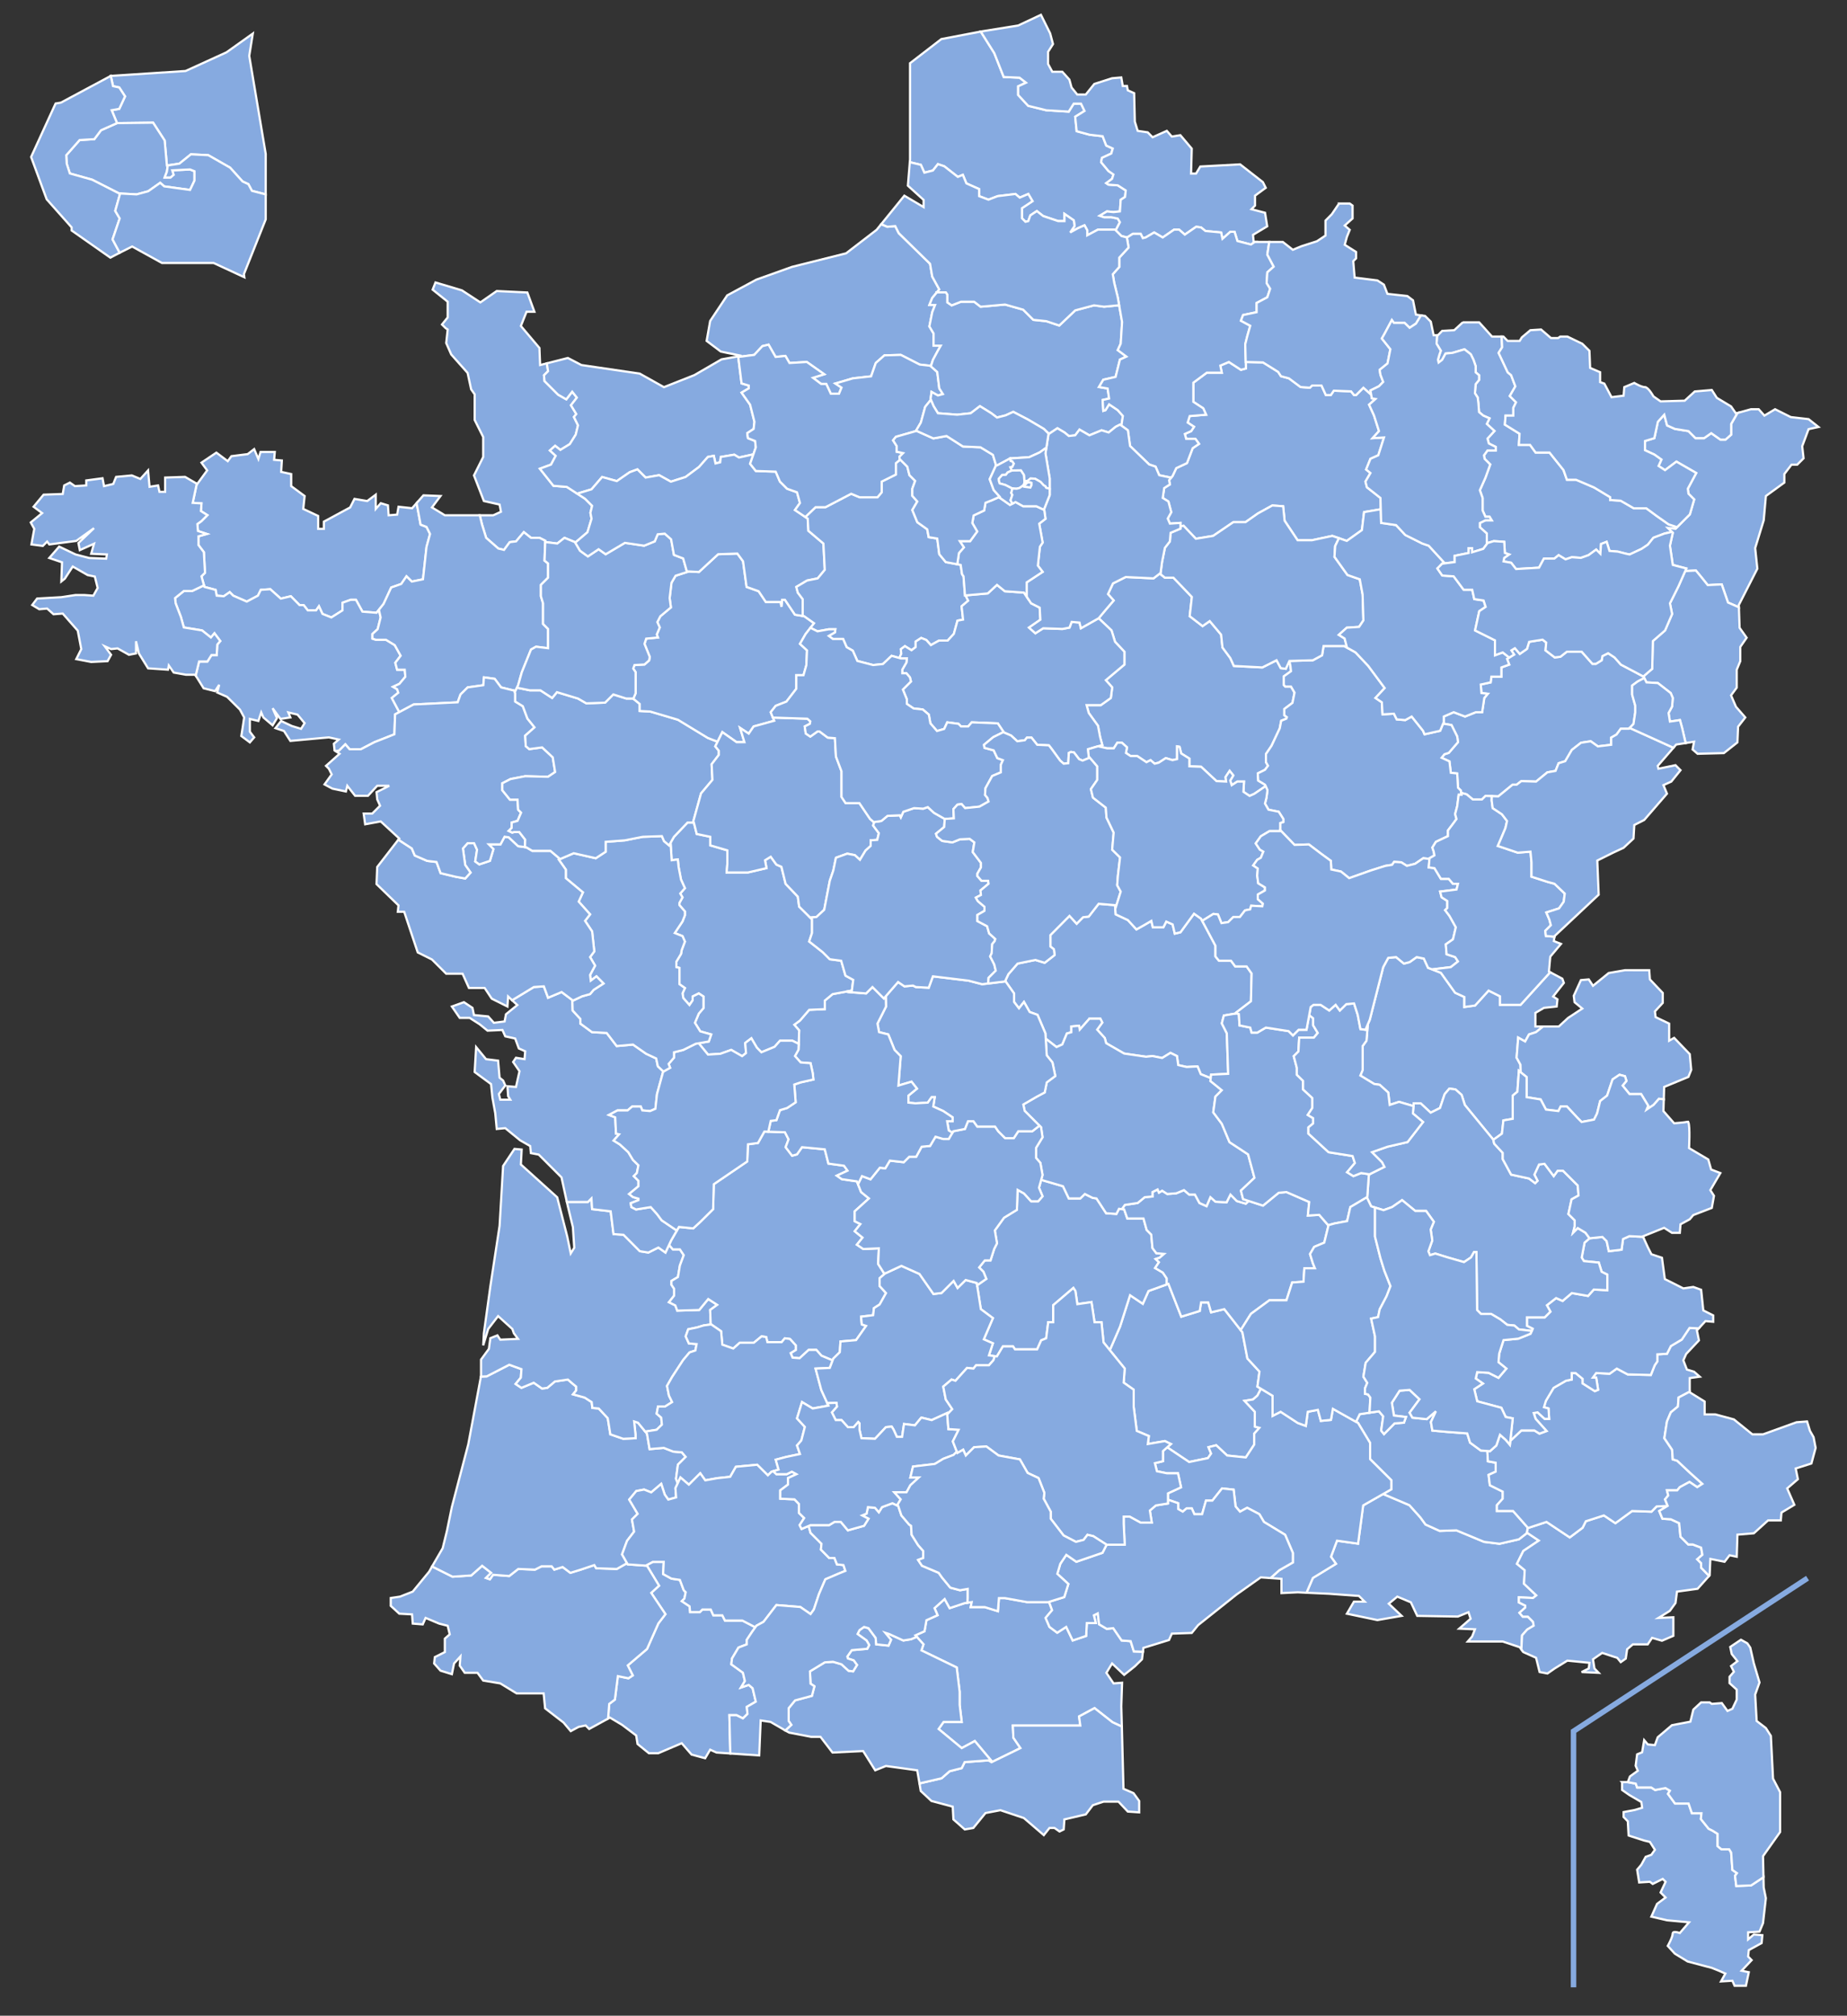 <?xml version="1.0" encoding="utf-8"?>
<!-- Generator: Adobe Illustrator 15.0.0, SVG Export Plug-In . SVG Version: 6.00 Build 0)  -->
<!DOCTYPE svg PUBLIC "-//W3C//DTD SVG 1.1//EN" "http://www.w3.org/Graphics/SVG/1.1/DTD/svg11.dtd">
<svg version="1.1" xmlns="http://www.w3.org/2000/svg" xmlns:xlink="http://www.w3.org/1999/xlink" x="0px" y="0px"
	 width="507.082px" height="553.043px" viewBox="0 0 507.082 553.043" enable-background="new 0 0 507.082 553.043"
	 xml:space="preserve">
<rect x="0" y="0" width="507.082" height="553.043" fill="#333333" stroke="none"/>
<g id="Calque_1">
	
		<g id="svg2" xmlns:svg="http://www.w3.org/2000/svg" xmlns:dc="http://purl.org/dc/elements/1.1/" xmlns:cc="http://web.resource.org/cc/" xmlns:rdf="http://www.w3.org/1999/02/22-rdf-syntax-ns#">
		<g id="complete_map">
			<path id="corsica_separating_line" fill="none" stroke="#86AAE0" stroke-width="1.5" d="M432,545.249v-70.25l64.25-42"/>
			<path fill="#86AAE0" stroke="#FFFFFF" stroke-width="0.6" d="M445.339,488.955v2.156l1.969,1.375l3.313,1.938l0.219,1.563
				l-1.969,0.594l-3.125,0.595v1.344l1.156,1.188l0.219,3.906l4.281,1.375l1.563,0.375l1.375,2.156l-0.969,1.375l-1.563,0.563
				l-1.188,2.156l-1.156,1.375l0.563,3.5l2.938-0.188l0.781,0.594l2.75-1.375l0.781,0.781l-1.375,2.938l1.375,1.375l-2.345,1.75
				l-1.563,3.5l4.281,1l6.063,0.563l-2.531,2.938c0,0-1.188-0.459-1.719-0.219c-0.016,0.008-0.049,0.021-0.063,0.031
				c-0.007,0.003-0.027,0.026-0.031,0.03c-0.006,0.003-0.027,0.027-0.031,0.031s-0.029,0.026-0.031,0.031
				c-0.008,0.009-0.024,0.021-0.03,0.031c-0.004,0.005,0.002,0.024,0,0.03c-0.007,0.012-0.027,0.052-0.031,0.063
				c-0.002,0.006,0,0.024,0,0.031c-0.004,0.013-0.029,0.049-0.031,0.063c-0.002,0.015,0,0.047,0,0.063
				c0,0.977-1.344,3.344-1.344,3.344l1.938,2.125l3.531,2.156l6.625,1.75l1.938,0.78l1.78,0.781l-1.188,2.156l3.125-0.188
				l0.594,1.375h3.125l0.781-3.719l-1.969-0.406l2.75-2.905l-0.97-1l0.188-1.75l3.531-1.938l0.188-2.156l-2.344-0.188l-1.563,1.344
				v-1.938l3.125-0.188l0.97-2.344l0.78-6.844l-0.594-2.938l-0.063-2.813l-3.406,2.25l-4.063,0.155l-0.344-2.813l0.531-0.719
				l-1.25-0.875l-0.344-4.781l-0.531-0.875h-2.125l-1.063-0.875v-3.375l-1.405-0.875l-1.063-0.531l-2.125-2.656l0.156-1.594h-2.625
				l-0.906-2.656h-3.719l-1.938-2.655l0.531-0.875l-1.219-0.72l-2.844,0.531l-1.063-0.688h-3.875l-0.375-1.063l-2.188-0.406h-1.559
				V488.955z"/>
			<path fill="#86AAE0" stroke="#FFFFFF" stroke-width="0.6" d="M477.964,449.894l-2.938,1.969l0.405,1.938l1.563,1.969l-1.75,1.344
				l0.781,1.563l-1.188,1.375v1.75l1.969,1.78v2.72l-1.188,2.53l-1.344,0.595l-1.563-2.156l-2.75,0.219l-0.594-0.406h-2.344
				l-2.125,1.97l-0.813,3.313l-5.063,0.969l-3.906,3.313l-0.781,2.156l-1.938-0.188l-1-1.188l-0.563,3.344l-1.375,0.563
				l-0.406,3.125l0.595,1.375l-2.156,1.563l-0.594,1.563l2.188,0.406l0.375,1.063h3.875l1.063,0.688l2.844-0.531l1.219,0.72
				l-0.531,0.875l1.938,2.655h3.719l0.906,2.656h2.625l-0.156,1.594l2.125,2.656l1.063,0.531l1.405,0.875v3.375l1.063,0.875h2.125
				l0.531,0.875l0.344,4.781l1.25,0.875l-0.531,0.719l0.344,2.813l4.063-0.155l3.406-2.25l-0.125-5.781l4.688-6.625v-10.938
				l-1.938-3.719l-0.595-11.719l-1.375-2.156l-2.53-1.938l-0.406-7.25l1.188-3.313l-1.563-5.281l-0.969-4.28l-0.813-1.188
				L477.964,449.894z"/>
			<path fill="#86AAE0" stroke="#FFFFFF" stroke-width="0.6" d="M379.718,409.906l-5.469,3.125l-1.406,10.499l-5.781-0.813
				l-1.655,4.405l1.375,1.938l-6.345,3.875l-1.75,4.063l6.188,0.281l8.219,0.594l1.563,1.563h-2.938l-1.938,3.313l8.375,1.75
				l6.655-1.155l-3.53-3.345l2.344-1.938l3.719,1.563l1.75,3.72l11.156,0.188l2.906-1.188l0.594,1.78l-3.125,2.72l4.313,0.188
				l-0.78,1.969l-1.188,1.375h9.563l4.688,1.563l0.469,0.625l0.188-3.875l1.406-1.594l1.78-1.063l-0.188-1.063l-1.406-1.406h-1.406
				l-0.905-1.063l1.594-1.438v-0.531l-1.75-0.875v-1.406l3.875,0.188l0.906-0.719l-3.375-3.188l0.188-3.719l-2.125-1.75l1.75-3.531
				l4.25-2.844l-3.188-2.124l-2.281,1.78l-5.313,1.219l-4.25-0.531l-7.594-3.154l-4.594,0.155l-3.875-1.75l-1.438-1.969l-3-3.344
				l-7.063-3L379.718,409.906z"/>
			<path fill="#86AAE0" stroke="#FFFFFF" stroke-width="0.6" d="M387,381.344l-2.75,0.219l-2.125,3.313l0.563,3.5l3.313,0.405
				l-0.563,1.563l-2.563,0.188l-2.906,2.938l-0.78-0.969l0.563-3.906l-1.156-1.375L373.312,388l-1.03,2.094l0.563,0.313l3.313,5.5
				v4.438l5.813,5.781v2.5l-2.25,1.28l0.156,0.063l7.063,3l3,3.344l1.438,1.969l3.875,1.75l4.594-0.155l7.595,3.154l4.25,0.531
				l5.313-1.219l2.188-1.718l0.281-1.47l-4.063-4.594h-4.438v-1.594l1.595-1.781v-1.938l-3.531-1.75l-0.344-2.845l1.938-0.875
				v-2.469l-2.125-0.375l-0.156-2.656l-0.031-0.188l-1.78-0.125l-2.938-2.156l-0.781-2.531l-5.469-0.405l-4.094-0.375l-0.406-2.345
				l1.375-2.938l-2.531,2.156l-3.905-0.406L387,387.594l2.719-3.688L387,381.344z"/>
			<path fill="#86AAE0" stroke="#FFFFFF" stroke-width="0.6" d="M457.781,413.188l-2.97,0.125l-1.405,1.438l-5.313-0.188
				l-4.594,3.344l-3.156-2.125l-4.969,1.595l-0.875,1.78l-3.531,2.656l-6.375-4.25l-5.156,1.688l-0.25,1.375l0.095-0.063
				l3.188,2.124l-4.25,2.844l-1.75,3.531l2.125,1.75l-0.188,3.719l3.375,3.188l-0.906,0.719L417,438.248v1.406l1.75,0.875v0.531
				l-1.594,1.438l0.905,1.063h1.406l1.406,1.406l0.188,1.063l-1.78,1.063l-1.406,1.594l-0.188,3.875l0.531,0.719l3.5,1.563
				l0.969,3.905l2.156,0.406l1.969-1.375l3.5-2.156l6.063,0.595l-0.188,1.563l-1.969,0.969l4.688,0.22l-1.156-1.188l-0.406-2.531
				l2.531-1.75l2.938,0.97l1.188,0.375l0.969,1.188l1.375-0.969l0.375-2.563l1.563-1.344h4.094l1.188-1.781l2.719,0.781l3.125-1.344
				v-5.094l-4.094,0.188l3.125-1.938l1.563-2.156l0.406-3.125l5.656-0.781l3.155-3.531l-2.188-2.25v-1.25l-1.063-1.063l1.406-1.219
				l-0.344-1.97l-2.313-0.875H463.5l-2.125-2.123L461,417.906l-2.281-1.063l-2.313-0.156l-0.875-2.125L457.781,413.188z"/>
			<path fill="#86AAE0" stroke="#FFFFFF" stroke-width="0.6" d="M463.843,364.344l-2.125,3.188l-3,1.781l-1.063,2.125L455,371.594
				v1.938l-0.719,1.063l-1.063,2.656l-6.344-0.156l-3-1.594l-1.969,1.405l-3.688-0.188l-0.905,1.25h0.905l0.531,3.344l-0.906,0.375
				l-3.344-2.125v-1.25l-1.938-1.594h-1.06v1.781l-1.594,0.344l-3.375,1.938l-2.125,3.563l-0.531,1.75l1.25,0.344l0.188,2.844h-1.25
				l-1.938-1.78l-1.063,0.188l0.531,1.594l3,3.345l-1.938,0.719l-1.406-0.875h-3.563l-3,2.813l-0.031-0.03l-0.125,1.155
				l-1.156-1.375l-1.563-1.375l-1,2.938l-1.75,1.563l-0.75-0.063l0.03,0.188l0.156,2.656l2.125,0.375v2.469l-1.938,0.875
				l0.345,2.845l3.53,1.75v1.938l-1.594,1.781v1.594h4.438l4.063,4.594l-0.03,0.095l5.155-1.688l6.375,4.25l3.531-2.656l0.875-1.78
				l4.969-1.595l3.156,2.125l4.594-3.344l5.313,0.188l1.406-1.438l2.969-0.125l0.063-0.031l-0.719-1.78l0.875-1.063l-0.344-1.406
				h2.813l0.719-0.875l2.656-1.438l2.125,1.438l1.406-0.905l-3.344-3l-3.563-3.345l-1.219-0.375l-0.188-2.655l-2.125-3.156
				l0.72-4.594l1.063-2.5l1.938-1.595l0.188-2.469l2.656-1.406l0.406-0.155V378.1l2.75-0.375l-1.563-1.375l-1.969-0.594
				l-0.969-2.531l0.78-1.75l3.5-3.719l-0.563-2.75l0.5-0.531L463.843,364.344z"/>
			<path fill="#86AAE0" stroke="#FFFFFF" stroke-width="0.6" d="M463.906,381.875l-0.406,0.155l-2.656,1.406l-0.188,2.469
				l-1.938,1.595l-1.063,2.5l-0.719,4.594l2.125,3.156l0.188,2.655l1.219,0.375l3.563,3.345l3.344,3l-1.406,0.905l-2.125-1.438
				l-2.655,1.438l-0.72,0.875h-2.813l0.344,1.406l-0.875,1.063l0.719,1.78l-2.313,1.406l0.875,2.125l2.313,0.156l2.281,1.063
				l0.375,3.72l2.125,2.123h1.219l2.313,0.875l0.344,1.97l-1.406,1.219l1.063,1.063v1.25l2.188,2.25l0.156-0.188l0.188-4.469
				l3.905,0.78l1.375-1.78l1.97,0.405l0.188-6.062l4.5-0.375l3.906-3.531h3.5l0.188-2.155l3.531-2.125l-1.969-4.5l2.938-2.531
				L493,402.906l4.313-1.375l1.155-4.28l-0.563-2.938l-1-1.75L496.125,390l-2.906,0.219l-9.188,3.313h-2.938l-5.063-4.094
				l-5.094-1.375H468v-3.531L463.906,382V381.875z"/>
			<path fill="#86AAE0" stroke="#FFFFFF" stroke-width="0.6" d="M447.343,339.156l-1.75,0.781l-0.406,2.938l-3.5,0.405l-0.594-2.75
				l-1.156-1.155l-3.53,0.375l-1.375,1.188l-0.781,4.094l0.594,0.97l4.094,0.405l0.781,2.531l1.563,0.781V354l-3.72-0.188
				l-1.563,1.75l-4.469-0.781L429,356.938l-1.781-0.781l-2.53,1.97l0.969,1.75l-1.563,1.563h-4.875v2.344l1.563,0.781l-0.594,1.375
				l-3.313,1.344l-4.094,0.406l-1.188,3.719l-0.188,2.345l2.156,1.75l-2.156,2.53l-2.719-1.375l-3.125-0.188l-0.406,1.75
				l1.969,1.375l-2.375,1.563l0.813,3.313l6.625,1.781l1.188,2.53l1.938,0.375l-0.656,6.095l0.031,0.03l3-2.813h3.563l1.406,0.875
				l1.938-0.719l-3-3.345l-0.531-1.594l1.063-0.188l1.938,1.78h1.25l-0.188-2.844l-1.25-0.344l0.531-1.75l2.125-3.563l3.375-1.938
				l1.594-0.344v-1.781h1.063l1.938,1.594v1.25l3.344,2.125l0.906-0.375l-0.531-3.344h-0.906l0.906-1.25l3.688,0.188l1.969-1.405
				l3,1.594l6.344,0.156l1.063-2.656l0.719-1.063v-1.938l2.656-0.156l1.063-2.125l3-1.781l2.125-3.188l2.531,0.125l1.844-2
				l2.125,0.188v-1.75l-2.719-1.375l-0.594-5.655l-2.156-0.781l-2.719,0.406l-5.094-2.563l-0.781-5.844l-2.906-0.969l-1-1.97
				l-1.281-2.813L447.343,339.156z"/>
			<path fill="#86AAE0" stroke="#FFFFFF" stroke-width="0.6" d="M320.781,352.25l-5.47,1.969l-1.563,3.5l-3.5-2.344l-2.75,8.594
				l-2.813,6.469l4.094,5.031l-0.281,3.875l2.75,1.938v4.688l0.844,6.625l3.313,1.406l-0.281,2.188l4.688-0.813l1.655,0.813
				l-1.03,0.906l6.03,4.031l5.156-1.063l0.875-1.25l-0.719-1.75l2.125-0.531l3,2.813l5.125,0.531l2.313-3.531v-3l1.406-1.594
				l-1.25-0.345v-4.063l-2.813-3l2.313-0.375l1.219-1.063l0.97-1.875l-0.97-0.594l0.563-4.125l-3.313-3.594l-1.375-7.188
				l-4.969-6.344l-3.625,0.875l-0.781-2.719h-1.969l-0.375,2.344l-5.063,1.563L320.781,352.25z"/>
			<path fill="#86AAE0" stroke="#FFFFFF" stroke-width="0.6" d="M301.625,247.969l-2.719,3.5l-1.563,0.188l-1.75,1.781l-1.969-2.156
				l-5.25,5.281v3.125l0.969,0.781l0.188,1.563l-2.719,2.125l-2.563-0.78l-4.875,1l-2.531,2.905l-0.938,2l0.155-0.03l2.345,3.313
				v2.344l1.344,1.75l1.375-1.75l1.563,2.75l2.155,0.781L287,283.5l0.094,1.469l2.969,2.313l1.595-0.719l1.25-3l1.219-0.344v-1.594
				l2.125-0.188l0.188,1.063l2.655-3h3l0.531,1.063l-1.406,1.938l2.094,2.313l0.375,1.406l4.938,2.844l6,0.875l1.781-0.188
				l2.655,0.53l2.281-1.405l1.781,0.875l0.344,2.469l2.313,0.531l3-0.156l0.875,2.125l2.75,1.094l0.094-0.969l4.688-0.219
				l-0.375-11.125l-1.375-2.72l0.563-2.155l3.25-0.563l0.094-0.219l4.094-3.125l0.188-7.625l-1.375-1.938h-3.125l-1.156-1.563
				h-3.313l-0.97-1.188v-2.938l-3.938-7.406l-1.938-1.375l-3.72,5.094l-1.563,0.375l-0.595-2.53l-1.75-0.781l-0.78,1.563H316.5
				l-0.406-1.75l-1.969,1.156L312,255l-2.344-2.563l-3.345-1.563l-0.188-2.531L301.625,247.969z"/>
			<path fill="#86AAE0" stroke="#FFFFFF" stroke-width="0.6" d="M346.187,381.031l-0.969,1.875L344,383.969l-2.313,0.375l2.813,3
				v4.063l1.25,0.345l-1.406,1.594v3l-2.313,3.531l-5.125-0.531l-3-2.813l-2.125,0.531l0.719,1.75l-0.875,1.25l-5.156,1.063
				l-6.03-4.031l-1.156,1.031v2.78l-2.219,0.531l0.563,2.219l2.75,0.563h3.031l0.844,3.844l-3.594,1.656v1.75l2.813,0.969v1.594
				l1.25,0.72l1.063-0.906h1.405l0.72,1.594h2.125l1.063-3.719h1.75l2.656-3.344l3.188,0.344l0.53,4.594l1.22,1.438l1.969-1.063
				l3.344,1.75l1.25,2.125l5.813,3.531l2.125,4.968v2.625l-3.719,2.125l-2.406,2.156l3,0.219v3.906l4.47-0.22L358.69,437l1.75-4.063
				l6.345-3.875l-1.375-1.938l1.655-4.405l5.781,0.813l1.406-10.499l7.719-4.405v-2.5l-5.813-5.781v-4.438l-3.313-5.5l-6.905-3.875
				l-0.531,3.031l-2.781,0.281l-0.813-3.031l-2.781,0.531l-0.531,3.875l-2.219-0.813l-4.688-3.063l-2.219,1.125v-5.531
				L346.187,381.031z"/>
			<path fill="#86AAE0" stroke="#FFFFFF" stroke-width="0.6" d="M274.25,438.468l-0.281,3.594l-3.594-1.125H266.5l0.281-1.375
				l-1.938,0.281l-4.125,1.375l-1.375-2.5l-2.78,2.5l0.844,1.938l-3.063,1.375l-0.531,3.031l-2.5,1.125l2.219,2.469l-0.563,1.656
				l9.687,4.688l0.813,6.656v3.594l0.563,4.688h-4.969l-1.375,1.938l6.344,5.25l3.594-1.938l4.406,5.25L271.375,483l0.844,0.5
				l7.938-3.875l-1.938-2.844l-0.156-3.344h18.531l-0.344-2.5l4.25-2.281l4.938,3.875l2.563,1.188l-0.156-5.595l0.219-6.438
				l-2.344,0.188l-1.969-2.905l1.563-2.563l3.313,3.125l2.938-2.344l1.97-1.938l0.25-2.063l-2.5-0.094l-0.875-2.813l-2.47-0.188
				l-2.313-3.375l-1.781,0.188l-2.094-1.25l-0.375-3l-1.063,0.531l0.531,2.125h-2.469l-0.188,3.531l-3.688,1.25l-1.781-3.72
				l-2.469,1.595l-2.125-1.595l-1.063-2.469l1.78-2.125l-0.843-2.28l-0.219,0.063h-5.813l-6.063-1.094H274.25z"/>
			<path fill="#86AAE0" stroke="#FFFFFF" stroke-width="0.6" d="M335.5,408.375l-2.656,3.344h-1.75l-1.063,3.719h-2.125l-0.72-1.594
				h-1.405l-1.063,0.906l-1.25-0.72v-1.594l-2.813-0.969v1.031l-3.313,0.53l-1.655,1.406l0.53,3.313h-3.03l-3.031-1.656H308.5v1.938
				l0.281,5.78h-3.313h-1.656l-1.125,2.219l-7.188,2.469l-2.75-1.905l-1.656,2.469l-0.813,2.75l3.03,2.781l-1.125,3.594L288,439.498
				l0.844,2.281l-1.781,2.125l1.063,2.469l2.125,1.595l2.469-1.595l1.781,3.72l3.688-1.25l0.188-3.531h2.469l-0.53-2.125
				l1.063-0.531l0.375,3l2.094,1.25l1.781-0.188l2.313,3.375l2.47,0.188l0.875,2.813l2.5,0.094l0.125-1.063l7.03-2.155l0.781-1.75
				l5.469-0.188l1.75-2.156l10.563-8.405l6.625-4.688l2.688,0.188l2.405-2.156l3.72-2.125v-2.625l-2.125-4.968L347,417.563
				l-1.25-2.125l-3.344-1.75l-1.97,1.063l-1.219-1.438l-0.531-4.594L335.5,408.375z"/>
			<path fill="#86AAE0" stroke="#FFFFFF" stroke-width="0.6" d="M300.5,468.656l-4.25,2.281l0.344,2.5h-18.531l0.156,3.344
				l1.938,2.844l-7.938,3.875l-0.844-0.5l-6.531,0.47l-0.813,1.655l-3.313,0.845l-2.219,1.938l-6.062,1.406l0.344,2.063l2.937,2.75
				l5.845,1.563l0.188,3.5l3.125,2.75l2.344-0.406l3.344-4.094l4.095-0.781l6.438,2.156l5.47,4.688l1.563-1.969h1.375l1.375,0.969
				l1.156-0.563l0.188-2.75l5.875-1.375l1.938-2.531l2.938-0.969h4.094l2.563,2.719l3.125,0.219v-3.125l-1.563-2.155l-2.75-1.188
				L308,473.718l-2.563-1.188L300.5,468.656z"/>
			<path fill="#86AAE0" stroke="#FFFFFF" stroke-width="0.6" d="M285.843,323.719l-0.594,2.156l0.969,2.344l-1.188,1.375h-1.938
				l-1.969-2.156l-1.75-0.969l-0.188,5.469l-3.531,2.156l-2.531,3.5l0.594,3.531l-0.781,1.563l-1,3.125h-1.563l-1.563,1.938
				l1.188,1.188l0.781,1.938l-2.531,1.78l1.031,6.531l3.313,2.469l-2.5,5.813l2.5,1.094l-1.094,3.313l2.188,0.28l1.656-2.75h2.781
				l0.531,0.813h6.094l1.094-2.469l1.375-0.563l0.563-4.406h1.375v-4.688l5.531-4.719l0.563,0.844l0.53,3.594l3.876-0.563
				l0.844,5.53h1.906l0.563,5.531l1.719,2.125l2.813-6.469l2.75-8.594l3.5,2.344l1.563-3.5l5-1.813v-1.655l-1.063-1.595l-2.125-1.25
				l1.063-1.594l-0.905-0.875l1.063-0.344l1.25-1.063l-2.125-0.188l-1.063-1.406l-0.345-3.719l-1.25-1.25l-0.875-3.156H309.5
				l-0.875-2.5l-1.406-0.156l-0.719,1.406l-2.813-0.188l-2.655-4.063l-1.063-0.156l-2.125-1.063l-1.25,1.219h-3.155l-1.595-3.344
				L285.843,323.719z"/>
			<path fill="#86AAE0" stroke="#FFFFFF" stroke-width="0.6" d="M317.812,326.344l-1.405,0.719v1.219l-2.125,0.188l-1.938,1.594
				l-3.531,0.531L308,331.75l0.625,0.063l0.875,2.5h4.438l0.875,3.156l1.25,1.25l0.344,3.719l1.063,1.406l2.125,0.188l-1.25,1.063
				l-1.063,0.344l0.906,0.875l-1.063,1.594l2.125,1.25l1.063,1.595v1.655l0.469-0.155l3.531,9l5.063-1.563l0.375-2.344h1.969
				l0.781,2.719l3.625-0.875l4.5,5.75l2.813-4.469l5.063-3.719h4.688l1.563-4.875l3.125-0.22l0.219-3.688H361l-0.563-1.375
				l-0.78-2.531l1.155-1.969l2.75-1.156l1.156-4.688l-2.531-2.938l-3.125,0.188l0.375-3.72l-6.25-2.719l-2.125,0.188l-4.313,3.53
				l-3.938-1.28l-0.781,0.75l-2.469-0.72l-1.75-1.78l-1.063,2.125l-3.031-0.156l-1.405-1.25l-1.063,2.469l-1.938-0.875l-1.25-2.313
				h-1.594l-1.406-1.22l-2.125,0.875l-2.469,0.188l-1.406-0.906l-0.875,0.531L317.812,326.344z"/>
			<path fill="#86AAE0" stroke="#FFFFFF" stroke-width="0.6" d="M299.093,279.5l-2.655,3l-0.188-1.063l-2.125,0.188v1.594
				l-1.22,0.344l-1.25,3l-1.594,0.719l-2.969-2.313l0.281,4.594l1.563,1.938l0.781,3.719l-2.344,1.75l-0.563,2.75l-2.156,1.156
				l-3.719,2.155l0.375,1.75l4.5,4.5l0.405,2.75l-1.78,2.906v2.75l1.188,1.375l0.594,3.313l-0.375,1.344l6,1.75l1.594,3.344h3.156
				l1.25-1.219l2.125,1.063l1.063,0.156l2.655,4.063l2.813,0.188l0.719-1.406L308,331.75l0.813-1.156l3.53-0.531l1.938-1.594
				l2.125-0.188v-1.219l1.406-0.719l0.375,0.875l0.875-0.531l1.405,0.906l2.47-0.188l2.125-0.875l1.405,1.22h1.595l1.25,2.313
				l1.938,0.875l1.063-2.469l1.406,1.25l3.031,0.156l1.063-2.125l1.75,1.78l2.47,0.72l0.78-0.75l-1.53-0.5l-0.595-2.345l3.72-3.5
				l-1.75-6.438l-5.095-3.344l-2.125-5.063l-2.344-3.125l0.594-4.313l1.75-1.75l-3.125-2.531l0.095-0.781l-2.75-1.094l-0.875-2.125
				l-3,0.156l-2.313-0.531l-0.344-2.469l-1.781-0.875l-2.281,1.405l-2.655-0.53l-1.781,0.188l-6-0.875l-4.938-2.844l-0.375-1.406
				l-2.094-2.313l1.406-1.938l-0.531-1.063h-3.002V279.5z"/>
			<path fill="#86AAE0" stroke="#FFFFFF" stroke-width="0.6" d="M179.219,428.531l-1.938,1.031l0.344,0.031l3.313,5.469
				l-2.156,1.969l1.563,2.344l2.344,3.5l-1.938,2.531l-3.125,7.031l-5.281,4.5l1.375,2.75l-1.188,0.781l-2.906-0.594l-0.813,6.438
				l-1.563,1.188l-0.313,4.031l0.5-0.281l3.313,1.97l3.906,2.938l0.375,2.345l3.125,2.53h2.563l6.438-2.75l2.719,3.125l3.719,1
				l1.375-2.344l1.75,0.781l3.781,0.25l-0.25-10.5h1.969l1.75,0.875l1.25-1.22l-0.188-1.938l2.469-1.438l-0.875-3.688l-1.063-0.906
				l-2.125,0.72l1.063-1.781l-0.531-2.281l-3.188-2.313l0.188-1.595l1.781-3l2.281-0.875v-1.25l1.406-2.125l0.938-1.313
				l-3.563-1.845h-4.781l-0.719-1.438h-2.469l-0.719-1.594h-2.281l-0.719,0.719h-2.656l-0.156-1.594l-2.125-1.406l0.719-0.719
				l0.344-1.75l-0.531-0.531l-1.063-2.844l-2.313-0.344l-2.281-1.25l0.156-3.345h-3V428.531z"/>
			<path fill="#86AAE0" stroke="#FFFFFF" stroke-width="0.6" d="M172.156,428.873l-2.813,1.595l-5.656-0.188l-0.531-0.875
				l-3.719,1.25l-2.844,0.875l-2.125-1.594l-2.281,0.719l-0.719-0.906h-2.813l-1.781,0.906l-4.594-0.188l-2.469,1.938l-4.438-0.344
				l-0.875,1.25l-1.063-0.375l1.406-1.406l-2.469-1.938l-3,2.655l-5.125,0.345l-5.625-2.813l-0.813,1.438l-4.5,5.469l-3.5,1.375
				l-2.531,0.375v2.156l2.344,2.155l3.5,0.188l0.188,2.531l2.75,0.219l0.781-1.781l3.719,1.563l2.344,0.594l0.563,2.344
				l-1.344,1.188v3.688l-2.75,1.375l-0.188,1.75l1.75,1.969l3.125,0.97l0.594-2.938l1.75-1.938l-0.188,2.53l1.375,1.97h3.5
				l1.563,2.125l4.688,0.78l4.5,2.75h7.406l0.406,4.095l5.063,3.905l1.969,2.345l2.156-1.156l1.938-0.406l0.969,0.969l1.781-0.969
				l3.406-1.875l0.313-4.031l1.563-1.188l0.813-6.438l2.906,0.595l1.188-0.781l-1.375-2.75l5.281-4.5l3.125-7.031l1.938-2.531
				l-2.344-3.5l-1.563-2.344l2.156-1.969l-3.313-5.469l-5.281-0.375L172.156,428.873z"/>
			<path fill="#86AAE0" stroke="#FFFFFF" stroke-width="0.6" d="M139.813,374.438l-6.188,3.188l-1.594,0.063l-3.469,18.563
				l-4.5,17.188l-1.375,6.656l-1.156,4.687l-2.906,5l5.625,2.813l5.125-0.345l3-2.655l2.469,1.938l-1.406,1.406l1.063,0.375
				l0.875-1.25l4.438,0.344l2.469-1.938l4.594,0.188l1.781-0.905h2.813l0.719,0.905l2.281-0.719l2.125,1.594l2.844-0.875l3.719-1.25
				l0.531,0.875l5.656,0.188l2.813-1.594l-1.375-2.406l1.375-3.719l1.938-2.53l-0.594-3.313l1.563-1.563l-2.313-3.906l1.938-2.344
				l2.156-0.406l1.938,0.781l2.75-2.344l0.969,2.938l0.969,1.375l2.156-0.594l-0.188-2.531l0.625-1.375l-0.469-1.219l0.531-3.875
				l2.125-2.125l-1.063-1.25l-2.313-0.188l-2.656-1.031l-3.875,0.344l-0.719-4.25l-2.469-3L174.094,390l0.375,3.53v1.063
				l-3.375,0.156l-3.531-1.22l-0.719-4.438l-2.469-2.656l-1.75-0.156l-0.188-1.594l-1.938-1.25l-3.188-0.875l0.875-1.063v-1.063
				l-1.063-0.875l-1.219-1.063l-3.563,0.53l-2.094,1.75l-1.438,0.188l-2.281-1.594l-3.375,1.405l-1.594-1.063l1.438-1.75
				l0.156-2.313L139.813,374.438z"/>
			<path fill="#86AAE0" stroke="#FFFFFF" stroke-width="0.6" d="M141.25,315.219l-3.125,4.688l-0.969,16.406l-2.531,16.594
				l-1.781,12.875l-0.188,3.345l1.375-4.5l2.719-3.531l3.906,3.531l0.406,1.155l1.156,1.563l-4.875,0.219l-0.781-1.188l-1.938,0.78
				l-0.406,2.938l-2.156,2.938v4.47l-0.031,0.188l1.594-0.063l6.188-3.188l3.344,1.219L143,377.969l-1.438,1.75l1.594,1.063
				l3.375-1.405l2.281,1.594l1.438-0.188l2.094-1.75l3.563-0.53l1.219,1.063l1.063,0.875v1.063l-0.875,1.063l3.188,0.875l1.938,1.25
				l0.188,1.594l1.75,0.156l2.469,2.656l0.719,4.438l3.531,1.22l3.375-0.156v-1.063L174.094,390l1.063,0.344l2,2.438l3.125-0.5
				l1.438-1.405l-0.188-1.938l-1.25-1.063l0.375-1.97h1.938l1.938-1.219l-0.875-1.781l-0.531-2.655l1.406-2.47l3-4.594l1.781-2.125
				l1.594-0.531l0.344-1.75l-2.125-0.188l-0.875-1.938l0.688-1.938l2.5-0.531l1.75-0.531l2.063-0.28l-0.125-0.095l-0.156-3.875
				l1.938-1.405l-2.469-1.595l-2.469,3l-6.031,0.188l-0.531-1.438l-1.75-0.875l1.406-1.78v-1.938l-0.719-1.063v-1.063l1.781-1.063
				l0.531-3.156l1.063-2.844l-1.063-1.595h-1.938l-1.031-1.219l-1,2.094l-1.938-1.375l-2.75,1.375l-2.344-0.375l-4.469-4.5
				l-2.75-0.188l-0.781-6.25l-5.094-0.594l-0.188-2.938l-0.969,0.969h-5.781l0.281,1.25l1.375,5.656l0.375,5.656l-0.969,1.563
				l-0.969-4.688l-2.75-10.719l-9.969-9l0.219-4.095L141.25,315.219z"/>
			<path fill="#86AAE0" stroke="#FFFFFF" stroke-width="0.6" d="M209.844,310.469l-1.75,3.125l-2.75,0.375l-0.188,4.688l-9.188,6.25
				l-0.188,6.845l-3.531,3.5l-1.938,1.78l-3.906-0.405l-2.156,3.719l-0.563,1.219l1.031,1.219h1.938l1.063,1.595l-1.063,2.844
				l-0.531,3.156l-1.781,1.063v1.063l0.719,1.063v1.938l-1.406,1.78l1.75,0.875l0.531,1.438l6.031-0.188l2.469-3l2.469,1.595
				l-1.938,1.405l0.156,3.875l2.844,1.97l0.344,3.688l3,1.063l1.781-1.595h3.875l2.125-1.75l1.25,0.188l0.344,1.406h3.906
				l0.875-1.063l1.406,0.188l1.594,1.75v1.25l-1.406,0.875l0.531,1.25l1.938,0.155l2.469-2.28h2.125l1.406,1.594l3.063,1.281
				l0.188-0.5l1.781-1.75l0.188-2.938l4.281-0.375l2.75-3.906l-1.188-0.405l-0.188-2.125l3.313-0.406l0.219-1.938l1.563-1
				l1.75-3.125l-1.75-1.938v-2.156l1.344-1.156l-1.75-2.75l0.188-4.28L237,342.688l-1.75-1.188l1.563-1.938l-2.156-1.75l1.563-1.969
				l-1.563-0.781v-2.719l3.906-3.531l-2.156-1.75l-1.156-2.938l-4.125-0.595l-1.375-0.969l2.938-1.375l-0.969-1.344l-4.281-0.594
				l-1-3.906l-6.25-0.594l-1.375,1.969l-1.344,0.375l-1.781-2.344l0.813-2.156l-1-1.938L209.844,310.469z"/>
			<path fill="#86AAE0" stroke="#FFFFFF" stroke-width="0.6" d="M195.25,363.375l-2.063,0.28l-1.75,0.531l-2.5,0.531l-0.688,1.938
				l0.875,1.938l2.125,0.188l-0.344,1.75l-1.594,0.531l-1.781,2.125l-3,4.594l-1.406,2.47l0.531,2.655l0.875,1.781l-1.938,1.219
				h-1.938l-0.375,1.97l1.25,1.063l0.188,1.938l-1.438,1.405l-3.125,0.5l0.469,0.563l0.719,4.25l3.875-0.344l2.656,1.03l2.313,0.188
				l1.063,1.25l-2.125,2.125l-0.531,3.875l0.469,1.219l0.75-1.563l2.313,1.969l3.125-3.125l1.375,1.938l3.313-0.594l3.531-0.375
				l1.563-2.75l5.844-0.563l2.938,2.905l1-0.969l1.938-0.594l-0.781-2.719l2.938-0.781l3.719-0.781l-0.813-2.344l1.188-1.375
				l0.969-3.719l-2.156-2.345l1.375-4.469l2.938,1.75l4.313-0.781l-1.969-4.313l-1.563-5.844l3.906-0.188l0.781-2.063l-3.063-1.281
				l-1.406-1.594H222l-2.469,2.28l-1.938-0.155l-0.531-1.25l1.406-0.875v-1.25l-1.594-1.75l-1.406-0.188l-0.875,1.063h-3.906
				l-0.344-1.406l-1.25-0.188l-2.125,1.75h-3.875l-1.78,1.596l-3-1.063l-0.344-3.688L195.25,363.375z"/>
			<path fill="#86AAE0" stroke="#FFFFFF" stroke-width="0.6" d="M247.469,347.313l-4.156,1.938l-0.594,0.094l0.125,0.188
				l-1.344,1.156v2.156l1.75,1.938l-1.75,3.125l-1.563,1l-0.219,1.938l-3.313,0.406l0.188,2.125l1.188,0.405l-2.75,3.906
				l-4.281,0.375L230.563,371l-1.781,1.75l-0.969,2.563l-3.906,0.188l1.563,5.844l1.656,3.625l2.5-0.094l0.156,1.03l-1.406,1.595
				l1.063,2.125h1.594l1.75,1.938h1.594l1.25-1.406l0.344,0.375v1.75l0.531,2.313l3.719,0.156l3-3.188l1.594-0.156l0.531,0.875
				l0.875,1.938h1.438l0.531-3.531l3,0.375l1.75-2.125l2.843,0.688l4.25-1.938l0.031,0.375l1.375-1.438l-1.781-2.656l-0.688-3.531
				l2.28-1.938l1.063,0.344l3.188-3.531l1.75,0.188l0.719-0.906h3.531l1.25-1.406l0.344-1.094l-1.594-0.219l1.094-3.313l-2.5-1.094
				l2.5-5.813l-3.313-2.469L268.156,352l-3.031-0.813l-2.219,2.188l-1.094-1.938l-3.313,3.313l-2.219,0.28l-3.843-5.5
				L247.469,347.313z"/>
			<path fill="#86AAE0" stroke="#FFFFFF" stroke-width="0.6" d="M237.219,446.373l-1.25,0.875l-0.531,1.063l2.469,1.781l0.719,1.25
				l-0.531,1.03l-4.25,0.375l-1.219,1.75l0.156,0.531l1.594,0.531l0.906,1.25l-1.063,1.75l-1.25-0.156l-1.938-1.781l-2.313-0.688
				l-2.281,0.156l-4.063,2.469l0.156,3.375l1.063,0.719l-0.688,2.625l-4.625,1.25l-1.75,2.125v3.531l0.719,1.063l-1.656,1.531
				l1.063,0.594l6.031,1.156h2.563l3.313,4.313l8.406-0.406l3.313,5.281l2.938-1.188l8.594,1.188l0.625,3.594l6.062-1.406
				l2.219-1.938l3.313-0.845l0.813-1.655l7.188-0.531l-4.406-5.25l-3.594,1.938l-6.345-5.25l1.375-1.938h4.97l-0.563-4.688v-3.594
				l-0.813-6.656l-9.687-4.688l0.563-1.656l-1.844-2.063l-1.563,0.655L248,450.093l-3.906-1.781l-1.063-0.344l1.594,1.938
				l-0.688,1.594l-3.375-0.344l-0.156-1.781l-1.969-2.655L237.219,446.373z"/>
			<path fill="#86AAE0" stroke="#FFFFFF" stroke-width="0.6" d="M207.875,401.875l-5.844,0.563l-1.563,2.75l-3.531,0.375
				l-3.313,0.594l-1.375-1.938l-3.125,3.125l-2.313-1.969l-1.375,2.938l0.188,2.531l-2.156,0.594l-0.969-1.375l-0.969-2.938
				l-2.75,2.344l-1.938-0.781l-2.156,0.406l-1.938,2.344l2.313,3.906l-1.563,1.563l0.594,3.313l-1.938,2.529l-1.375,3.72l1.563,2.75
				l4.938,0.344l1.938-1.031h3l-0.156,3.344l2.281,1.25l2.313,0.345l1.063,2.844l0.531,0.531l-0.344,1.75l-0.719,0.719l2.125,1.406
				l0.156,1.594h2.656l0.719-0.719h2.281l0.719,1.594h2.469l0.719,1.438h4.781l3.563,1.845l0.313-0.438l1.938-1.063l3.531-4.595
				l6.563,0.531l2.813,1.938l0.906-1.25l1.406-4.22l1.75-4.063l3.719-1.594l1.781-0.72l-0.531-1.594l-1.781-0.188l-0.688-1.75
				h-1.438l-2.281-2.313l0.156-1.594l-3-2.999L222,418.656l-1.938,0.845l-0.531-1.063l1.25-1.938l-1.438-1.406v-2.469l-1.219-1.25
				l-3.906-0.188v-2.281l2.125-1.594v-1.781l2.313-1.063l-1.25-0.688l-1.406,0.69h-2.844l-0.875-0.813l-0.469,0.156l-1,0.969
				L207.875,401.875z"/>
			<path fill="#86AAE0" stroke="#FFFFFF" stroke-width="0.6" d="M245,412.438l-2.844,1.063l-0.875,1.405l-1.063-1.219l-1.938-0.188
				l-0.375,1.78l-1.219,0.5l1.75,0.906l-1.219,1.938l-4.438,1.25l-1.938-2.313h-1.75l-1.438,0.875h-5.125L222,418.656l0.531,1.906
				l3,2.999l-0.156,1.594l2.281,2.313h1.438l0.688,1.75l1.781,0.188l0.531,1.594l-1.781,0.72l-3.719,1.594l-1.75,4.063l-1.406,4.22
				l-0.906,1.25l-2.813-1.938l-6.563-0.531l-3.531,4.595l-1.938,1.063l-1.25,1.75l-1.406,2.125v1.25l-2.281,0.875l-1.781,3
				l-0.188,1.594l3.188,2.313l0.531,2.281l-1.063,1.78l2.125-0.719l1.063,0.906l0.875,3.688l-2.469,1.438l0.188,1.938l-1.25,1.22
				l-1.75-0.875h-1.969l0.25,10.5l7.938,0.53l0.406-9.594l2.719,0.406l4.031,2.344l1.656-1.531l-0.719-1.063v-3.531l1.75-2.125
				l4.625-1.25l0.688-2.625l-1.063-0.719l-0.156-3.375l4.063-2.469l2.281-0.156l2.313,0.688l1.938,1.781l1.25,0.156l1.063-1.75
				l-0.906-1.25l-1.594-0.531l-0.156-0.531l1.219-1.75l4.25-0.375l0.531-1.03l-0.719-1.25l-2.469-1.781l0.531-1.063l1.25-0.875
				l1.219,0.345l1.969,2.655l0.156,1.781l3.375,0.344l0.688-1.594l-1.594-1.938l1.063,0.344l3.906,1.781l2.125-0.345l1.563-0.655
				l-0.375-0.406l2.5-1.125l0.531-3.031l3.063-1.375l-0.845-1.938l2.781-2.5l1.375,2.5l4.125-1.375l0.781-0.125l0.063-1.281v-2.5
				l-2.125,0.375l-2.655-0.719l-2.313-2.813l-0.875-1.25l-4.593-1.938L252.065,428l1.406-0.53v-1.938l-1.406-1.594l-1.781-2.843
				l-0.156-2.469l-0.531-0.345l-2.125-2.5l-0.875-2.625L245,412.438z"/>
			<path fill="#86AAE0" stroke="#FFFFFF" stroke-width="0.6" d="M220.188,384.688l-1.375,4.469l2.156,2.345L220,395.219
				l-1.188,1.375l0.813,2.344l-3.719,0.781l-2.938,0.781l0.781,2.719l-1.469,0.438l0.875,0.813H216l1.406-0.688l1.25,0.688
				l-2.313,1.063v1.781l-2.125,1.594v2.281l3.906,0.188l1.219,1.25v2.469l1.438,1.406l-1.25,1.938l0.531,1.063l2.469-1.063h5.125
				l1.438-0.875h1.75l1.938,2.313l4.438-1.25l1.219-1.938l-1.75-0.906l1.219-0.5l0.375-1.78l1.938,0.188l1.063,1.219l0.875-1.405
				l2.844-1.063l1.281,0.594l1-1.655l-1.75-1.938h3.344l1.063-1.938l2.313-2.125h-2.313l0.719-3l6-0.72l2.313-1.405l2.813-1.063
				l0.905-0.906l-1.094-2.813l1.594-3.188l-2.813-0.188l-0.344-4.406l-4.25,1.938l-2.843-0.688l-1.75,2.125l-3-0.375l-0.531,3.531
				h-1.438l-0.875-1.938l-0.531-0.875l-1.594,0.156l-3,3.188l-3.719-0.156l-0.531-2.313v-1.75l-0.344-0.375l-1.25,1.406h-1.594
				l-1.75-1.938h-1.594l-1.063-2.125l1.406-1.595l-0.156-1.03l-2.5,0.094l0.313,0.688l-4.313,0.781L220.188,384.688z"/>
			<path fill="#86AAE0" stroke="#FFFFFF" stroke-width="0.6" d="M294.688,353.375l-5.531,4.719v4.688h-1.375l-0.563,4.406
				l-1.375,0.563l-1.094,2.469h-6.094l-0.531-0.813h-2.781l-1.655,2.75l-0.595-0.063l-0.344,1.094l-1.25,1.406h-3.531l-0.719,0.906
				l-1.75-0.188l-3.188,3.531l-1.063-0.344l-2.281,1.938l0.688,3.531l1.78,2.656l-1.375,1.438l0.313,4.031l2.813,0.188l-1.595,3.188
				l1.25,3.188l1.595-0.905l0.719,1.594l2.281-2.281l3.375-0.188l3.344,2.469l5.844,1.063l2.125,3.72l3,1.405l1.594,4.063
				l-0.188,1.594l1.938,3.563v1.938l3.531,4.594l3.375,1.749l2.125-0.531l1.063-1.404l1.594,0.375l3.656,2.343h0.03h1.625h3.313
				l-0.281-5.78v-1.938h1.656l3.031,1.656h3.03l-0.53-3.313l1.655-1.406l3.313-0.53v-2.781l3.594-1.656l-0.844-3.844h-3.031
				l-2.75-0.563l-0.563-2.219l2.219-0.531v-2.78l2.188-1.938l-1.656-0.813l-4.688,0.813l0.281-2.188l-3.313-1.406l-0.844-6.625
				v-4.688l-2.75-1.938l0.281-3.875l-5.813-7.156l-0.563-5.531H300.5l-0.844-5.53l-3.875,0.563l-0.531-3.594L294.688,353.375z"/>
			<path fill="#86AAE0" stroke="#FFFFFF" stroke-width="0.6" d="M270.813,396.875l-3.375,0.188l-2.281,2.281l-0.719-1.594
				l-1.595,0.905l-0.155-0.375l-0.906,0.906l-2.813,1.063l-2.313,1.405l-6,0.72l-0.719,3h2.313l-2.313,2.125l-1.063,1.938h-3.344
				l1.75,1.938l-1,1.655l0.313,0.125l0.875,2.625l2.125,2.5l0.531,0.345l0.156,2.469l1.781,2.843l1.406,1.594v1.938L252.06,428
				l1.063,1.595l4.593,1.938l0.875,1.25l2.313,2.813l2.656,0.719l2.125-0.375v2.5l-0.063,1.281l1.156-0.156l-0.281,1.375h3.875
				l3.594,1.125l0.281-3.594h1.656l6.063,1.094h5.813l4.406-1.375l1.125-3.594l-3.031-2.781l0.813-2.75l1.656-2.469l2.75,1.905
				l7.188-2.469l1.125-2.219l-3.656-2.343l-1.594-0.375l-1.063,1.404l-2.125,0.531L292,421.281l-3.531-4.594v-1.938l-1.938-3.563
				l0.188-1.594l-1.594-4.063l-3-1.405L280,400.406l-5.844-1.063L270.813,396.875z"/>
			<path fill="#86AAE0" stroke="#FFFFFF" stroke-width="0.6" d="M383.281,262.594l-2.156,0.219l-1.375,2.531l-3.688,14.438
				l-0.53,1.188l-0.375,4.563L374.093,287v6.594l-0.625,1.5l3.813,2.313l1.5,0.22l2.344,2.125l0.406,3.405l2.563-0.844l3.969,1.156
				l0.063-0.75h1.906l2.75,2.563l2.563-1.28l1.281-3.813l1.281-1.5l1.688,0.219l1.688,1.5l0.875,2.75l7.844,9.563l2.344-1.688
				l0.406-3.625l2.563-0.438v-6.375l1.281-1.063l0.406-5.719l0.5,0.406l-0.063-2.094l-1.063-1.938l0.438-5.5l1.906,1.063
				l1.063-1.938l1.905-0.625l1.97-1.563h-2.125v-3.72l2.344-1.375l3.5-0.375l0.219-1.969l-1.188-0.781l2.938-3.719l-0.406-1.156
				l-3.344-1.78l-8.125,8.938h-5.656v-2.344l-3.125-1.563l-3.719,4.095l-2.938,0.405v-2.75l-2.531-1.155l-3.906-5.47l-3.531-1.375
				L390.906,263l-1.97-0.406L387,263.969l-1.563,0.406L383.281,262.594z"/>
			<path fill="#86AAE0" stroke="#FFFFFF" stroke-width="0.6" d="M397.906,298.688l-1.281,1.5L395.343,304l-2.563,1.28l-2.75-2.563
				h-1.906l-0.219,2.781l2.78,2.344l-4.25,5.5l-5.53,1.281l-4.25,1.5l2.75,2.75l0.655,1.28l-4.25,2.125l-0.438,6.156l-0.125,0.063
				l1.188,2.469l3.406,1.063l2.344-0.844l2.75-1.906l3.625,2.97h2.97l2.125,2.969l-0.875,2.125l0.438,3l-1.063,2.969l0.438,1.063
				l1.469-0.438l3.406,1.063l4.469,1.28l1.906-1.28l0.844-1.47h0.656l0.188,15.906l1.063,1.063h2.781l2.531,1.5l1.905,1.5
				l1.938,0.188l1.25,1.063l3.531,0.405l0.25-0.594l-1.563-0.781v-2.344h4.875l1.563-1.563l-0.97-1.75l2.531-1.97l1.781,0.781
				l2.531-2.156l4.469,0.781l1.563-1.75l3.72,0.188v-4.281l-1.563-0.781l-0.781-2.531L434.843,346l-0.594-0.97l0.781-4.094
				l1.375-1.188l-1.125-1.531l-2.125-1.281l-1.281,1.281l0.438-1.719v-1.688l-1.719-1.719l0.875-4.031l1.906-1.063l-0.219-2.75
				l-4.031-4.031h-1.5l-1.063,1.469l-2.53-3.375l-1.5,0.188l-1.281,2.78l0.875,1.688l-0.656,0.656l-1.688-1.281l-4.906-1.063
				l-2.313-4.25v-1.719l-2.344-2.531l-0.25-1.094l-7.813-9.531l-0.875-2.75l-1.688-1.5L397.906,298.688z"/>
			<path fill="#86AAE0" stroke="#FFFFFF" stroke-width="0.6" d="M446.125,266.188l-4.469,0.781l-4.313,3.5l-1.156-1.75l-2.155,0.188
				l-1.97,4.313l0.22,1.75l2.125,1.75l-3.906,2.563l-2.531,2.345h-4.313l-1.97,1.563l-1.905,0.625l-1.063,1.938l-1.906-1.063
				l-0.438,5.5l1.063,1.938l0.063,2.094l1.625,1.281v5.53l3.844,0.625l1.47,2.781l3.405,0.406l0.625-1.25h1.72l2.969,3.188
				l1.063,1.063l3.406-0.656l0.844-1.688l0.844-3.406l1.906-1.5l1.5-4.438l1.906-1.28l1.5,0.405l0.406,1.281l-1.063,1.281
				l1.906,2.344h3.188l1.938,3.188l-0.438,1.063l1.905-1.281l1.5-1.688l1.313,0.156l0.094-3.406l6.656-2.75l0.781-1.938
				l-0.406-4.313l-4.281-4.469l-1.375,0.78v-1.78v-2.906l-3.719-1.781l-0.188-1.563l2.156-2.345v-2.719l-3.531-3.719l-0.188-2.531
				L446.125,266.188L446.125,266.188z"/>
			<path fill="#86AAE0" stroke="#FFFFFF" stroke-width="0.6" d="M339.531,278.031L336,278.625l-0.563,2.155l1.375,2.72l0.375,11.125
				l-4.688,0.219l-0.188,1.75l3.125,2.531l-1.75,1.75l-0.595,4.313l2.345,3.125l2.125,5.063l5.094,3.344l1.75,6.438l-3.719,3.5
				l0.594,2.345l5.469,1.78l4.313-3.53l2.125-0.188l6.25,2.719l-0.375,3.72l3.125-0.188l2.47,2.844l1.813-0.5l3.375-0.625
				l0.875-3.844l4.656-2.75l0.438-6.156l0.155-0.094l-2.28-0.344l-2.125,0.844l-1.72-1.063l2.125-2.531l-0.625-1.906l-6.594-1.063
				l-5.531-5.095v-1.719l1.281-1.063v-1.47l-1.469-0.875l1.25-1.905v-2.75l-2.531-2.345v-2.344l-1.719-1.688v-1.906l-0.845-3.188
				l1.281-1.28l0.219-3.813h4.031l1.063-1.281l-1.281-2.125v-1.905l-1.063-0.845l-0.75,4h-2.155l-1.563,1.563l-1.188-1.188
				l-6.25-0.969l-2.344,1.375h-1.563l-0.375-1.375l-2.938-0.594l-0.188-3.125L339.531,278.031z"/>
			<path fill="#86AAE0" stroke="#FFFFFF" stroke-width="0.6" d="M371.75,275.313l-2.125,0.188l-1.781,1.75l-1.155-1.563l-1.75,1.563
				l-2.375-1.563h-1.938l-0.781,0.594l-0.405,2.25l1.063,0.845v1.905l1.281,2.125l-1.063,1.281h-4.03l-0.22,3.813l-1.28,1.28
				l0.844,3.188v1.906l1.719,1.688v2.344l2.531,2.345V304l-1.25,1.905l1.469,0.875v1.47l-1.281,1.063v1.719l5.531,5.095l6.594,1.063
				l0.625,1.906l-2.125,2.531l1.719,1.063l2.125-0.844l2.281,0.344l4.094-2.031l-0.655-1.28l-2.75-2.75l4.25-1.5l5.53-1.281
				l4.25-5.5l-2.78-2.344l0.155-2.031l-3.969-1.156l-2.563,0.844l-0.406-3.405l-2.344-2.125l-1.5-0.22l-3.813-2.313l0.625-1.5V287
				l1.063-1.47l0.375-4.563l-0.656,1.563l-1.375-0.188l-0.75-3.906L371.75,275.313z"/>
			<path fill="#86AAE0" stroke="#FFFFFF" stroke-width="0.6" d="M417,293.813l-0.406,5.719l-1.28,1.063v6.375l-2.563,0.438
				l-0.406,3.625L410,312.719l-0.031-0.031l0.25,1.094l2.345,2.531v1.719l2.313,4.25l4.906,1.063l1.688,1.281l0.656-0.656
				l-0.875-1.688l1.281-2.78l1.5-0.188l2.531,3.375l1.063-1.469h1.5l4.031,4.031l0.219,2.75l-1.906,1.063l-0.875,4.031l1.719,1.719
				v1.688l-0.438,1.719l1.281-1.281l2.125,1.281l1.125,1.531l3.531-0.375l1.155,1.155l0.595,2.75l3.5-0.405l0.405-2.938l1.75-0.781
				l3.75,0.188l-0.063-0.125l5.844-2.344l2.156,1.375h2.155l0.188-2.345l2.531-1.375l0.969-1.155l5.094-1.97l0.595-3.313l-1-1.563
				l2.75-4.688l-2.531-0.969l-0.781-2.75L463.718,315c0,0,0.316-5.987-0.188-7.063c-0.017-0.026-0.049-0.077-0.063-0.094
				c-0.004-0.006-0.024-0.027-0.031-0.031c-0.004,0-0.026,0-0.03,0c0-0.007,0-0.028,0-0.031c-0.004,0-0.027,0-0.031,0
				c-0.002,0-0.027,0-0.031,0s-0.026,0-0.031,0c-0.78,0.195-3.688,0.406-3.688,0.406l-2.938-3.344l0.095-3.219l-1.313-0.156
				l-1.5,1.688l-1.906,1.281l0.438-1.063l-1.938-3.188h-3.188l-1.906-2.344l1.063-1.281l-0.406-1.281l-1.5-0.405l-1.906,1.28
				l-1.5,4.438l-1.906,1.5l-0.844,3.406l-0.844,1.688l-3.406,0.656l-1.063-1.063l-2.97-3.188h-1.719l-0.625,1.25l-3.406-0.406
				l-1.469-2.781l-3.844-0.625V295.5L417,293.813z"/>
			<path fill="#86AAE0" stroke="#FFFFFF" stroke-width="0.6" d="M375.25,328.5l-4.531,2.688l-0.875,3.844l-3.375,0.625l-1.813,0.5
				l0.063,0.095l-1.155,4.688l-2.75,1.156l-1.156,1.969l0.781,2.531l0.563,1.375h-2.906l-0.219,3.688l-3.125,0.22l-1.563,4.875
				H348.5l-5.063,3.719l-2.813,4.469l0.469,0.594l1.375,7.188l3.313,3.594l-0.563,4.125l4.156,2.5v5.531l2.219-1.125l4.688,3.063
				l2.219,0.813l0.531-3.875l2.78-0.531l0.813,3.031l2.781-0.281l0.53-3.031l6.345,3.563l1.03-2.094l2.688-0.406l0.219-4.125
				l-0.625-0.875l-0.844-0.188v-1.5l0.625-1.5l-1.063-1.688l0.625-3.813l2.563-3v-4.219l-1.063-4.906l1.906-0.405l0.438-2.125
				l1.905-3.625l1.063-2.75l-1.688-4.25l-1.062-3.41l-1.5-5.938v-7.969l-1.063-0.344L375.25,328.5z"/>
			<path fill="#86AAE0" stroke="#FFFFFF" stroke-width="0.6" d="M384.937,329.281l-2.75,1.906l-2.344,0.844l-2.344-0.719v7.969
				l1.5,5.938l1.063,3.406l1.688,4.25l-1.063,2.75l-1.905,3.625l-0.438,2.125l-1.906,0.405l1.063,4.906v4.219l-2.563,3l-0.625,3.813
				l1.063,1.688l-0.625,1.5v1.5l0.844,0.188l0.625,0.875L376,387.594l2.594-0.375l1.156,1.375l-0.563,3.906l0.781,0.969l2.906-2.938
				l2.563-0.188L386,388.78l-3.313-0.405l-0.563-3.5l2.125-3.313l2.75-0.219l2.719,2.563L387,387.594l0.781,1.375l3.905,0.406
				l2.531-2.156l-1.375,2.938l0.406,2.345l4.094,0.375l5.469,0.405l0.781,2.531l2.938,2.156l2.53,0.188l1.75-1.563l1-2.938
				l1.563,1.375l1.156,1.375l0.78-7.25l-1.938-0.375l-1.188-2.53l-6.625-1.781l-0.813-3.313l2.375-1.563l-1.969-1.375l0.405-1.75
				l3.125,0.188l2.72,1.375l2.155-2.53l-2.155-1.75l0.188-2.345l1.188-3.719l4.094-0.406l3.313-1.344l0.345-0.781L417,364.75
				l-1.25-1.063l-1.938-0.188l-1.905-1.5l-2.531-1.5h-2.781l-1.063-1.063l-0.188-15.906h-0.656L403.843,345l-1.906,1.28l-4.469-1.28
				l-3.406-1.063l-1.469,0.438l-0.438-1.063l1.063-2.969l-0.438-3l0.875-2.125l-2.125-2.969h-2.97L384.937,329.281z"/>
			<path fill="#86AAE0" stroke="#FFFFFF" stroke-width="0.6" d="M149.313,270.625l-2.75,0.188l-5.969,3.625l1.438,1.313l-3.125,2.53
				l-0.375,1.97l-2.938,0.375l-1.563-1.75l-3.906-0.375l-0.406-1.97l-2.344-1.563l-3.313,1.188l2.156,3.125h2.719l2.75,1.75
				l2.156,1.75l4.094-0.188l0.781,1.75l2.719,0.594l1,2.719l1.75,0.781L144,290.594l-2.344-0.375l-0.781,1.156l1.75,2.53
				l-0.969,4.313l-2.344-0.188l0.188,2.72l0.594,0.969h-2.75l-0.375-1.563l1.75-2.344l-0.594-1.344l-0.969-0.781L136.75,291
				l-3.313-0.406l-2.719-3.313l-0.406,6.845l4.5,3.313l0.375,3.719l0.781,4.281l0.406,4.313l2.344-0.22l4.094,3.345l2.75,1.563
				l0.188,1.938l2.156,0.405l6.25,6.25l1.469,6.75h5.781l0.969-0.969l0.188,2.938l5.094,0.594l0.781,6.25l2.75,0.188l4.469,4.5
				l2.344,0.375l2.75-1.375l1.938,1.375l1.563-3.313l1.563-2.719l-4.156-2.813l-1.281-1.719l-1.719-1.906l-4.031,0.656l-1.281-0.656
				l-0.188-1.063l2.125-0.845v-0.405l-1.5-0.438l-1.063-0.844l2.563-2.125v-1.5L174,322.688l0.844-0.844l0.438-2.125l-1.5-1.469
				l-1.281-2.125L170.188,314l-1.719-1.063l1.5-1.719l-0.844-0.188l-0.219-4.469l-1.719-0.656l2.344-1.25h2.781l1.25-1.063h2.344
				l0.438,1.063l2.125,0.188l1.469-0.625l0.438-4.031l1.688-6.156l0.063-0.03l-1.531-1.47l-0.438-2.125l-2.75-1.28l-3.625-2.531
				l-4.47,0.406l-2.75-3.595l-4.031-0.219l-3.188-2.344v-1.281l-2.125-2.313l-0.094-2.875l-2.938-2.188l-3.719,1.563
				L149.313,270.625z"/>
			<path fill="#86AAE0" stroke="#FFFFFF" stroke-width="0.6" d="M265.75,307.625l-0.844,2.125l-3.188,0.625l-1.25,2.125h-1.5
				l-2.125-0.625l-1.5,2.53l-2.312,0.22l-1.5,2.75h-1.906l-1.5,1.5l-3.813-0.438l-1.281,2.125l-1.469-0.188L239,323.563
				l-2.344-0.875l-1.094,2.219l0.844,2.156l2.156,1.75l-3.906,3.531v2.719l1.563,0.781l-1.563,1.969l2.156,1.75l-1.563,1.938
				l1.75,1.188l4.281-0.188l-0.188,4.28l1.625,2.563l0.594-0.094l4.156-1.938l4.969,2.219l3.843,5.5l2.219-0.28l3.313-3.313
				l1.094,1.938l2.22-2.188l3.03,0.813l0.095,0.655l2.53-1.78L270,348.938l-1.188-1.188l1.563-1.938h1.563l1-3.125l0.781-1.563
				l-0.594-3.531l2.531-3.5l3.531-2.156l0.188-5.469l1.75,0.969l1.969,2.156h1.938l1.188-1.375l-0.969-2.344l0.969-3.5l-0.594-3.313
				l-1.188-1.375v-2.75l1.781-2.906l-0.406-2.75l-0.438-0.438l-1.969,1.531h-3.844l-1.25,1.905h-2.345l-1.905-1.905l-0.875-1.281
				h-4.875l-1.063-1.469h-1.499V307.625z"/>
			<path fill="#86AAE0" stroke="#FFFFFF" stroke-width="0.6" d="M256.125,267.875L254.968,271l-3.531-0.188l-0.781-0.406
				l-2.344,0.22l-1.75-1.188l-3.375,3.875l0.063,2.875l-2.344,4.656l0.438,2.344l2.531,0.625l1.719,4.25l1.688,1.719l-0.625,8.063
				l3.594-1.063l1.5,1.906l-2.344,1.906v1.938l1.906,0.188l3.406-0.188l1.063-1.5h0.844l-0.405,2.563l2.75,1.25l2.563,1.719v1.063
				h-1.5l0.438,2.53l1,0.625l0.25-0.405l3.188-0.625l0.844-2.125h1.5l1.063,1.469h4.875l0.875,1.281l1.906,1.905h2.344l1.25-1.905
				h3.844l1.969-1.531l-4.063-4.063l-0.375-1.75l3.719-2.155l2.156-1.156l0.563-2.75l2.344-1.75l-0.781-3.719l-1.563-1.938
				L287,283.5l-2.156-5.063l-2.156-0.781l-1.563-2.75l-1.375,1.75l-1.344-1.75v-2.344l-2.344-3.313l-6.438,0.78l-3.719-0.969
				L256.125,267.875z"/>
			<path fill="#86AAE0" stroke="#FFFFFF" stroke-width="0.6" d="M239.531,270.813l-1.75,1.75l-4.906-0.375l-0.563-0.125
				l-3.719,0.688l-2.156,1.78v2.345l-4.281,0.188L219.625,280l-1.563,1.155l1.344,1.563L219.219,288l-0.969,1.75l1.563,1.75
				l2.719,0.219l0.594,2.719l0.188,1.75l-3.5,0.781l-1.75,0.594l0.375,4.875L216.094,304l-1.969,0.594l-0.969,2.75l-1.563,0.188
				l-0.656,2.97l4.563,0.155l1,1.938l-0.813,2.156l1.781,2.344l1.344-0.375l1.375-1.969l6.25,0.594l1,3.906l4.281,0.594l0.969,1.344
				l-2.938,1.375l1.375,0.969l4.125,0.595l0.313,0.78l1.094-2.219l2.344,0.875l2.563-3.188l1.469,0.188l1.281-2.125l3.813,0.438
				l1.5-1.5h1.906l1.5-2.75l2.312-0.22l1.5-2.53l2.125,0.625h1.5l1-1.72l-1-0.625l-0.438-2.53h1.5v-1.063l-2.563-1.719l-2.75-1.25
				l0.406-2.563h-0.844l-1.063,1.5l-3.406,0.188l-1.906-0.188v-1.938l2.344-1.906l-1.5-1.906l-3.594,1.063l0.625-8.063l-1.688-1.719
				l-1.719-4.25l-2.531-0.625l-0.438-2.344l2.344-4.656l-0.063-2.875l-0.531,0.625L239.531,270.813z"/>
			<path fill="#86AAE0" stroke="#FFFFFF" stroke-width="0.6" d="M188.75,225.688l-3.719,3.906l-0.938,1.625l0.313,4.813l1.688-0.219
				l0.219,2.125l0.656,3.406l1.063,2.344l-1.281,1.469l0.625,1.063l-0.844,1.5v0.625l1.5,1.719v1.063l-0.656,1.688L185.25,256
				l2.125,0.844l0.656,1.5l-0.875,2.313l-0.188,1.063l-1.281,2.125v1.5l0.844,0.219v4.469l1.5,1.063l-0.656,1.469l0.219,1.281
				l1.688,1.906l0.875-1.281v-1.063l1.688-0.844l1.281,0.844v3.188l-1.281,1.5l-1.063,2.531l1.469,2.344l3,0.844l-0.656,1.938
				l-2.781,0.469l2.563,3.125l3.406-0.219l2.969-1.063l3,1.719l1.063-0.844l-0.219-2.781l1.688-1.28l1.5,2.563l1.25,1.281l3.625-1.5
				l1.5-1.688h3.375l1.75,0.875l0.125-3.688l-1.344-1.563l1.563-1.155l2.531-2.938l4.281-0.188v-2.345l2.156-1.78l5.281-0.97
				l0.375-2.938l-2.125-1.156l-1.188-4.094l-3.125-0.406l-1.938-1.938l-3.719-2.938l0.781-2.344v-3.719l-3.531-3.5l-0.375-2.75
				l-3.344-3.5l-1.156-4.688l-1.375-0.594l-1.563-2.156l-1.563,0.969l0.406,2.156l-5.094,1.188H199.5l0.188-2.345v-3.719
				L195,231.938v-2.344l-3.719-0.781l-0.781-3.125H188.75z"/>
			<path fill="#86AAE0" stroke="#FFFFFF" stroke-width="0.6" d="M206.281,284.875l-1.688,1.28l0.219,2.781l-1.063,0.844l-3-1.719
				l-2.969,1.063l-3.406,0.219l-2.563-3.125L191,286.375l-3.406,1.688l-2.563,0.656v1.469l-1.469,1.719l0.406,1.063l-1.906,1.063
				l-1.688,6.156l-0.438,4.031l-1.469,0.625l-2.125-0.188l-0.438-1.063h-2.344l-1.25,1.063h-2.781l-2.344,1.25l1.719,0.656
				l0.219,4.469l0.844,0.188l-1.5,1.719l1.719,1.063l2.313,2.125l1.281,2.125l1.5,1.469l-0.438,2.125L174,322.688l1.281,1.281v1.5
				l-2.563,2.125l1.063,0.844l1.5,0.438v0.405l-2.125,0.845l0.188,1.063l1.281,0.656l4.031-0.656l1.719,1.906l1.281,1.719
				l4.156,2.813l0.594-1l3.906,0.405l1.938-1.78l3.531-3.5l0.188-6.845l9.188-6.25l0.188-4.688l2.75-0.375l1.75-3.125l1.094,0.031
				l0.656-2.97l1.563-0.188l0.969-2.75l1.969-0.594l2.344-1.563l-0.375-4.875l1.75-0.594l3.5-0.781l-0.188-1.75l-0.594-2.719
				l-2.719-0.219l-1.563-1.75l0.969-1.75l0.063-1.595l-1.75-0.875h-3.375l-1.5,1.688l-3.625,1.5l-1.25-1.281L206.281,284.875z"/>
			<path fill="#86AAE0" stroke="#FFFFFF" stroke-width="0.6" d="M181.719,229.406l-5.281,0.188l-4.875,0.969l-5.281,0.406v2.719
				l-2.719,1.781l-6.063-1.375l-4.094,1.75l1.938,2.75v2.344l4.688,3.906l-1.156,2.531l3.125,3.5l-1.375,1.78l1.938,2.906
				l0.594,5.469L162,262.594l1.375,2.344L162,267.5l0.188,1.563l1.563-1.188l1.938,1.969l-2.719,1.75L162,272.75l-2.156,0.594
				l-2.531,1.188l-0.188-0.155l0.094,2.875l2.125,2.313v1.281l3.188,2.344l4.031,0.219l2.75,3.595l4.469-0.406l3.625,2.531
				l2.75,1.28l0.438,2.125l1.531,1.47l1.844-1.031l-0.406-1.063l1.469-1.719v-1.469l2.563-0.656l3.406-1.688l3.594-0.625
				l0.656-1.938l-3-0.844l-1.469-2.344l1.063-2.531l1.281-1.5v-3.188l-1.281-0.844l-1.688,0.844v1.063l-0.875,1.281l-1.688-1.906
				l-0.219-1.281l0.656-1.469l-1.5-1.063v-4.469l-0.844-0.219v-1.5l1.281-2.125l0.188-1.063l0.875-2.313l-0.656-1.5L185.25,256
				l2.125-3.188l0.656-1.688v-1.063l-1.5-1.719v-0.625l0.844-1.5l-0.625-1.063l1.281-1.469l-1.063-2.344l-0.656-3.406l-0.219-2.125
				l-1.688,0.219l-0.313-4.813l-0.406,0.719l-1.375-1.156L181.719,229.406z"/>
			<path fill="#86AAE0" stroke="#FFFFFF" stroke-width="0.6" d="M69.781,123.219L68,124.594l-4.469,0.563l-1,1.375l-3.125-2.344
				l-4.094,2.75l1.563,2.125l-2.719,3.719l-0.125-0.063l-1.125,5.25l2.406,0.156l-0.156,2.094l1.781,1.125l-1.625,1.625
				l-1.125,0.813l0.156,1.906l2.438,0.813l-2.281,0.655v2.406l1.469,1.938l0.313,5.656l-0.969,0.969l0.813,2.906l3.063,0.813
				l0.313,1.594l1.938,0.156l1.625-1.125l0.969,0.969l3.719,1.625l3.063-1.625l0.781-1.594l2.594-0.188l2.906,2.594l2.75-0.656
				l2.406,2.438h1.125l1.125,1.438h2.281l0.781-1.125l0.969,2.094l2.438,0.97l3.063-1.938v-2.094l2.25-0.813h1.438l1.781,3.25
				l3.875,0.313l1.938-2.438l2.094-4.5l2.75-0.969l1.438-2.094l1.469,1.438l3.063-0.625l0.969-8.875l0.969-3.563l-0.969-1.938
				l-1.625-0.625l-1.094-5.906l-1.25,1.406l-3.719-0.406l-0.375,2.156l-2.344,0.188l-0.188-2.719l-1.969-0.595l-1.375,1.563v-3.906
				l-2.344,1.75l-3.5-0.594l-1.188,2.344l-7.219,3.906v1.969h-1.563v-3.531l-4.094-1.938l0.375-3.531l-3.688-2.719v-3.313
				l-2.75-0.594l0.188-3.125l-2.125-0.188L75.438,124h-3.906l-0.594,1.938L69.781,123.219z"/>
			<path fill="#86AAE0" stroke="#FFFFFF" stroke-width="0.6" d="M138.531,229.563l-1.125,2.094h-3.219l1.281,1.313l-0.969,3.219
				l-2.906,0.969l-1.125-0.813l0.5-3.219l-0.813-1.781h-1.781l-1.281,1.438l0.625,4.531l1.469,2.094l-1.469,1.625l-2.719-0.5
				l-4.031-0.969l-1.125-3.063l-2.594-0.313l-3.375-1.469l-0.813-1.938l-3.688-2.405l-5.813,7.5l-0.188,4.688l6.031,5.844
				l-0.188,1.75h1.75l3.719,11.156l3.906,1.938l3.906,3.905h4.5l1.75,3.906h4.313L135,274l4.313,2.155l0.188-2.75l1.094,1.031
				l5.969-3.625l2.75-0.188l1.156,3.125l3.719-1.563l3.125,2.344l2.531-1.188L162,272.75l0.969-1.156l2.719-1.75l-1.938-1.969
				l-1.563,1.188L162,267.5l1.375-2.563L162,262.594l1.156-1.563l-0.594-5.469l-1.938-2.906l1.375-1.78l-3.125-3.5l1.156-2.531
				l-4.688-3.906v-2.344l-1.938-2.75l0.375-0.156l-2.656-2.25h-5l-1.625-0.969l-2.25-0.313l-2.594-2.438L138.531,229.563z"/>
			<path fill="#86AAE0" stroke="#FFFFFF" stroke-width="0.6" d="M119.563,77.5l-0.781,1.969l4.125,3.313v4.313l-1.563,1.938
				L122.313,90l0.594,0.405l-0.406,3.72l1.375,3.125l4.5,5.063l0.969,4.5l0.969,1.375v7.031l2.344,4.688v5.47l-2.531,5.063
				l2.719,7.031l4.313,0.969l0.375,1.97l-2.125,0.969h-3.688l0.594,2.469l1.156,3.719l3.344,2.938l1.563,0.375l1.563-2.125
				l1.75-0.219l2.125-2.531l1.969,1.563h2.344l1.563,0.781v0.375l3.313,0.406l1.969-1.563l2.906,1.188l0.063,0.125l3.344-2.844
				l1.125-3.72l-0.313-1.625l0.469-1.905l-1.938-1.938l-5-3.25l-3.688-0.313l-3.719-4.688l3.063-1.125l1.281-2.406l-1.594-1.469
				l1.438-1.281l1.438,1.125l2.594-1.594l1.625-2.594l0.625-2.563l-1.125-2.281l0.656-0.813l-1.469-2.406l1.625-2.094l-1.281-1.625
				l-1.625,2.094l-2.25-1.281l-3.719-3.719l-0.156-1.594l1.125-1.125l-0.344-2.156l-1.844,0.469l-0.188-4.688L143,89.438
				l1.563-3.906h2.156l-1.938-5.28l-8.406-0.406l-4.5,3.125l-5.063-3.313L119.563,77.5z"/>
			<path fill="#86AAE0" stroke="#FFFFFF" stroke-width="0.6" d="M56,160.594l-3.25,1.563h-2.281l-2.406,1.938l0.156,1.438
				l1.438,3.719l0.813,2.906l5,0.813l2.438,1.938l0.969-1.156l1.594,2.125l-0.813,0.969l-0.156,2.875h-1.438l-1.125,1.781h-2.281
				l-0.938,3.844l2.188,3.5l3.125,0.781l1.156-1.75L59.625,190l2.719,1.188l3.531,3.5l1.156,2.156l-0.375,2.531l-0.406,2.563
				l2.344,1.75l1.188-1.375l-1.188-1.563v-3.5l2.344,0.563l0.781-2.344l0.594,1.375L74.844,199l1.188-1.97l-1.188-2.719L77,197.25
				l2.719-0.406l-0.563-1.375l2.531,0.594l1.938,2.344l-0.969,1.563l-2.531-0.781l-2.938-1.375l-1.563,1.969l2.344,0.781l1.75,2.719
				l10.563-0.969L93,202.906l-1.344,1.156l0.188,1.781l0.375,0.281l0.844-0.156l1.75-1.75l1.156,1.344h3.125l3.719-1.938
				l5.469-2.156l0.188-5.469l1.156-0.625l-2.063-3.875l1.781-1.438l-0.313-0.969l-1.125-0.656l1.75-0.813l1.625-1.938l-0.156-1.938
				h-2.094l-0.5-1.906l1.469-1.938L108.375,177l-2.406-1.47h-2.75l-0.969-0.313v-1.281l1.438-1.313l0.813-3.22l-0.469-2.094
				l-0.656,0.813l-3.875-0.313l-1.781-3.25h-1.438l-2.25,0.813v2.094l-3.063,1.938l-2.438-0.969l-0.969-2.094l-0.781,1.125H84.5
				l-1.125-1.438H82.25l-2.406-2.438l-2.75,0.656l-2.906-2.595l-2.594,0.188l-0.781,1.594l-3.063,1.625l-3.719-1.625l-0.969-0.969
				l-1.625,1.125l-1.938-0.156l-0.313-1.594l-3.063-0.813L56,160.594z"/>
			<path fill="#86AAE0" stroke="#FFFFFF" stroke-width="0.6" d="M40.656,129.063l-2.125,2.344l-2.344-0.969l-4.313,0.406
				l-0.781,1.938l-2.531,0.595l-0.406-2.156l-4.469,0.594v1.375l-3.125,0.188l-1.375-0.969l-1.563,0.78l-0.406,2.345l-5.25,0.188
				l-2.75,3.313l2.344,1.75l-3.125,2.563l0.969,1.75l-0.781,4.281l3.125,0.406l1.188-1.188l0.594,0.781l7.406-0.969l4.875-3.5
				L21.531,149l0.375,1.938l3.906-1.75l-0.781,2.75l4.313,0.188l-0.188,1.155l-4.688-0.188l-3.719-0.969l-4.5-2.156l-2.719,3.125
				l3.5,1.188l-0.188,5.25l0.969-0.78l2.156-3.313l4.094,2.344l1.969,0.406l0.781,3.125l-1.188,2.125l-2.531-0.188H20.75
				l-3.906,0.594l-6.656,0.375L8.844,166l1.938,1.155l2.156-0.188l1.75,1.563l2.531-0.188l4.125,4.688l0.969,5.063l-1.375,2.75
				l4.094,0.781l4.5-0.22l0.969-1.75l-1.75-2.344l1.75,0.781l1.781-0.188l3.125,1.75l1.938-0.375v-3.344l0.781,3.344l2.531,4.095
				l5.469,0.375l0.219-1.156l1.344,1.938l3.344,0.595h2.531l0.156,0.219l0.938-3.844h2.281l1.125-1.781H59.5l0.156-2.875
				l0.813-0.969l-1.594-2.125l-0.969,1.155l-2.438-1.938l-5-0.813l-0.813-2.905l-1.438-3.72l-0.156-1.438l2.406-1.938h2.281
				l3.25-1.563l-0.688-2.469l0.969-0.97l-0.313-5.655l-1.469-1.938v-2.406l2.281-0.655l-2.438-0.813l-0.156-1.906l1.125-0.813
				l1.625-1.625l-1.781-1.125l0.156-2.094l-2.406-0.156l1.125-5.25l-3.219-1.875l-5.469,0.188v3.906h-1.563l-0.375-1.75
				l-2.344,0.375L40.656,129.063z"/>
			<path fill="#86AAE0" stroke="#FFFFFF" stroke-width="0.6" d="M116.25,135.906l-1.875,2.125l1.094,5.906l1.625,0.625l0.969,1.938
				l-0.969,3.563l-0.969,8.875l-3.063,0.625l-1.469-1.438l-1.438,2.094l-2.75,0.969l-2.094,4.5l-1.281,1.625l0.469,2.094
				l-0.813,3.22l-1.438,1.313v1.281l0.969,0.313h2.75l2.406,1.469l1.625,2.906l-1.469,1.938l0.5,1.906h2.094l0.156,1.938
				l-1.625,1.938l-1.75,0.813l1.125,0.656l0.313,0.969l-1.781,1.438l2.063,3.875l3.938-2.094l12.094-0.595l0.781-2.155l1.969-1.938
				l4.281-0.594l0.188-2.156l2.938,0.406l1.75,2.344l3.938,0.969l0.75-1.563l1-3.531l2.531-6.25l1.375-0.781l3.313,0.406v-5.281
				l-1.375-1.375v-5.655l-0.594-1.938v-3.125l1.969-1.969v-3.906l-0.969-0.781l0.188-5.469l-1.563-0.781h-2.344L143.813,146
				l-2.125,2.53l-1.75,0.22l-1.563,2.125l-1.563-0.375l-3.344-2.938l-1.156-3.719l-0.594-2.469h-9.594l-3.531-2.156l2.344-3.125
				L116.25,135.906z"/>
			<path fill="#86AAE0" stroke="#FFFFFF" stroke-width="0.6" d="M132.875,185.844L132.688,188l-4.281,0.594l-1.969,1.938
				l-0.781,2.156l-12.094,0.594L108.469,196l-0.188,5.469l-5.469,2.156l-3.719,1.938h-3.125l-1.156-1.344l-1.75,1.75l-0.844,0.156
				l1,0.688l-3.719,3.313l0.781,0.781l0.781,1.563l-1.969,2.75l2.156,1.156l3.719,0.781l0.375-1.563l2.156,2.75h3.531l2.531-2.75
				h3.313l-3.5,1.75l0.188,1.969l0.781,1.75l-2.156,2.156h-2.344l0.406,2.938l4.281-0.781l5.094,4.688l-0.25,0.313l3.688,2.406
				l0.813,1.938l3.375,1.469l2.594,0.313l1.125,3.063l4.031,0.97l2.719,0.5l1.469-1.625l-1.469-2.095l-0.625-4.53l1.281-1.438h1.781
				l0.813,1.781l-0.5,3.219l1.125,0.813l2.906-0.97l0.969-3.219l-1.281-1.313h3.219l1.125-2.095l1.125,0.156l2.594,2.438l1.875,0.25
				l0.063-2.031l-1.625-2.094h-1.438l-0.5,0.155l-0.969-0.469l0.813-0.813v-1.47l1.625-0.469l0.969-2.25l-0.813-0.813l-0.156-2.75
				H140l-2.094-2.595v-1.905l2.25-1.156l4.031-0.781l6.281,0.156l1.938-1.313l-0.656-4.03l-2.906-2.72l-3.531,0.47l-0.969-0.813
				l-0.156-2.875l2.563-2.281l-1.938-2.405l-1.281-3.406l-2.094-1.281v-2.25l-0.219-0.719l-3.656-0.906l-1.75-2.344L132.875,185.844
				z"/>
			<path fill="#86AAE0" stroke="#FFFFFF" stroke-width="0.6" d="M141.938,188.688l-0.438,0.875l-0.281-0.063l0.219,0.719v2.25
				l2.094,1.281l1.281,3.405l1.938,2.406l-2.563,2.281l0.156,2.875l0.969,0.813l3.531-0.469l2.906,2.719l0.656,4.031l-1.938,1.313
				l-6.281-0.156l-4.031,0.781l-2.25,1.155v1.906l2.094,2.594h2.094l0.156,2.75l0.813,0.813l-0.969,2.25l-1.625,0.469v1.47
				l-0.813,0.813l0.969,0.469l0.5-0.155h1.438l1.625,2.094l-0.063,2.031l0.375,0.063l1.625,0.969h5l2.656,2.25l3.719-1.594
				l6.063,1.375l2.719-1.781v-2.719l5.281-0.406l4.875-0.969l5.281-0.188l0.594,1.375l1.375,1.155l1.344-2.344l3.719-3.906h1.5
				l2.219-8l3.125-3.719l-0.219-4.281l1.969-2.563v-1.156l-0.969-1.188L197,203.5l-2.656-1.031l-8.219-5l-7.594-2.25l-2.906-0.156
				v-1.938l-1.781-1.47h-1.906l-3.563-1.125l-2.25,2.25l-5.156,0.188l-2.281-1.313l-5.781-1.75l-1.313,1.595l-3.219-2.095h-2.906
				L141.938,188.688z"/>
			<path fill="#86AAE0" stroke="#FFFFFF" stroke-width="0.6" d="M202.438,151.875l-5.281,0.188l-5.281,4.875l-2.75-0.156
				l-3.656,1.188l-1.125,1.938l-0.5,4.188l0.344,2.563l-2.906,2.438l-0.813,1.594l0.656,1.47l-0.813,1.938l0.313,0.813l-3.219,0.313
				l-0.469,1.438l1.438,3.563l-0.156,0.969l-1.281,1.125l-2.75,0.156l-0.344,0.969l0.656,0.97v5.813l-0.625,1.469l1.75,1.438v1.938
				l2.906,0.156l7.594,2.25l8.219,5L197,203.5l1.313-2.625l3.906,2.75h2.156l-1.188-3.906l2.375,1.563l1.344-1.969l5.656-1.563
				l-0.969-2.345l1.375-1.75l2.938-1.155l2.719-3.531v-3.719h1.969l0.781-2.72l0.188-4.094l-1.938-1.781l1.563-2.719L223.5,171
				l-2.719-1.938l-2.531-0.406l-2.75-4.094h-0.781l-0.188,1.938l-0.188-1.345h-4.094l-1.969-2.938l-3.313-1.188L204,154
				L202.438,151.875z"/>
			<path fill="#86AAE0" stroke="#FFFFFF" stroke-width="0.6" d="M182.5,146.406l-1.938,0.188l-0.813,1.938l-2.906,1.188
				l-5.281-0.781l-5.281,3.125l-1.938-1.375l-2.938,1.97l-2.156-1.563l-1.375-2.344l-2.906-1.188L153,149.125l-3.313-0.406
				l-0.188,5.094l0.969,0.781v3.906l-1.969,1.969v3.125l0.594,1.938v5.656l1.375,1.375v5.281l-3.313-0.406l-1.375,0.781l-2.531,6.25
				l-1,3.531l-0.313,0.688l3.531,0.719h2.906l3.219,2.095l1.313-1.595l5.781,1.75l2.281,1.313l5.156-0.188l2.25-2.25l3.563,1.125
				h1.906l0.031,0.031l0.625-1.469v-5.813l-0.656-0.969l0.344-0.969l2.75-0.156l1.281-1.125l0.156-0.969l-1.438-3.563l0.469-1.438
				l3.219-0.313l-0.313-0.813l0.813-1.938l-0.656-1.469l0.813-1.594l2.906-2.438l-0.344-2.563l0.5-4.188l1.125-1.938l3.656-1.188
				l-0.563-0.03l-1-3.531l-2.531-0.969l-0.781-4.281L182.5,146.406z"/>
			<path fill="#86AAE0" stroke="#FFFFFF" stroke-width="0.6" d="M202.656,97.781l-4.563,0.813l-7.438,4.313l-8.375,3.313
				l-6.656-3.719l-16-2.345l-3.719-1.938l-5.781,1.469l0.344,2.156l-1.125,1.125l0.156,1.594l3.719,3.719l2.25,1.281l1.625-2.094
				l1.281,1.625l-1.625,2.094l1.469,2.406l-0.656,0.813l1.125,2.281l-0.625,2.563l-1.625,2.594l-2.594,1.594l-1.438-1.125
				l-1.438,1.281l1.594,1.469l-1.281,2.406l-3.063,1.125l3.719,4.688l3.688,0.313l2.844,1.844l3.938-1.188l2.906-3.375l4.031,1.125
				l3.531-2.438l2.125-0.781l2.25,2.25l3.719-0.655l3.219,1.78l4.031-1.28l3.688-2.75l2.438-2.75l1.625-0.313l0.469,2.094
				l1.281-0.313l0.156-1.469l3.719-0.625l1.281,0.78l3.969-0.875l0.656-1.905l-0.188-1.75l-1.969-0.781l-0.188-1.375l1.75-1.156
				l0.219-1.969l-1.188-4.688l-2.344-3.313l1.969-1.156v-0.781l-1.969-0.594L202.656,97.781z"/>
			<path fill="#86AAE0" stroke="#FFFFFF" stroke-width="0.6" d="M206.844,124.656l-3.969,0.875l-1.281-0.78l-3.719,0.625
				l-0.156,1.469l-1.281,0.313l-0.469-2.094l-1.625,0.313l-2.438,2.75l-3.688,2.75l-4.031,1.28l-3.219-1.78l-3.719,0.655l-2.25-2.25
				l-2.125,0.781l-3.53,2.438l-4.031-1.125l-2.906,3.375l-3.938,1.188l2.156,1.406l1.938,1.938l-0.469,1.906l0.313,1.625
				l-1.125,3.719l-3.344,2.845l1.313,2.219l2.156,1.563l2.938-1.97l1.938,1.375l5.281-3.125l5.281,0.781l2.906-1.188l0.813-1.938
				l1.938-0.188l1.75,1.563l0.781,4.281l2.531,0.969l1,3.531l3.313,0.188l5.281-4.875l5.281-0.188L204,154l0.969,7.03l3.313,1.188
				l1.969,2.938h4.094l0.188,1.345l0.188-1.938h0.781l2.75,4.094l2.125,0.345v-4.625l-1.344-1.781l-0.406-1.563l2.938-1.75
				l2.938-0.594l1.938-2.344l-0.375-7.219l-4.125-3.5l-0.188-3.345l-3.5-2.344l1.375-1.938l-0.813-2.938l-2.719-0.969l-1.969-1.969
				l-1.156-2.72l-5.469-0.188l-1.563-1.969L206.844,124.656z"/>
			<path fill="#86AAE0" stroke="#FFFFFF" stroke-width="0.6" d="M247.156,126.094l-1.188,0.969v3.125l-3.906,1.938v2.938
				l-1.156,1.375H236l-2.313-0.969l-7.063,3.688h-2.719l-2.813,2.688l0.656,0.438l0.188,3.344l4.125,3.5l0.375,7.219l-1.938,2.344
				l-2.938,0.595l-2.938,1.75l0.406,1.563l1.344,1.781V169l0.406,0.063L223.5,171l-1,1.25l1.938,0.969l3.094-0.563h1.813
				l-0.125,0.845l-1.688,0.969l1.125,0.844h2.813l0.969,2.25l1.688,0.969l1.25,2.813l4.344,1.125l2.688-0.281l2.375-2.25
				l2.125,0.594l0.531-1.155l-0.125-1.25l1.125-0.845l1.813,1.125l1.125-0.844v-1.531l1.531-1l1.405,0.563l1.25,1.406l2.25-1.25
				h2.375l1.688-1.845l1-3.625l1.531-0.28L264,166.344l1.813-1.531l-0.563-1.125l0.219-0.375l-0.531,0.063l-0.405-5.25l-0.406-0.595
				L263.75,155l-4.094-0.781l-1.781-2.156l-0.563-4.313l-2.345-0.375l-0.405-2.156l-2.718-1.938l-1.375-3.344l1.375-2.344
				l-1.375-1.563v-1.938l0.781-2.156l-1.563-1.563l-0.594-2.345L247.156,126.094z"/>
			<path fill="#86AAE0" stroke="#FFFFFF" stroke-width="0.6" d="M318.437,157.344l-1.75,1.344l-7.625-0.375l-3.5,1.75L304.187,163
				l1.563,1.75l-2.344,2.75l-1.781,2.125l3.531,3.344l0.969,3.125l2.563,2.719v3.531l-5.095,4.281l1.75,1.969l-0.375,2.906
				l-2.75,1.969h-3.905l0.594,2.156l2.531,3.5l0.594,3.125l0.594,2.155l-1.156,0.345l2.469,0.563h1.845l0.969-1.531H308l1.406,1.25
				l-0.281,1.563l1.281,0.844h1.813l2.531,1.688l1.125-0.563l1.125,0.969l1.125-0.28l1.938-1.25l1.844,0.563l1.25-0.28v-3.5
				l0.688,0.125l0.438,1.813l2.25,1.406v2.125l3.219,0.125l4.219,3.938l2.656,0.125l-0.156-1.25l1.125-1.688l1,1.25l-0.844,1.406
				l0.406,1.28l1.53-1h1.845l-0.156,2.813l1.688,1.125l1.28-0.563l3.125-2.125l-0.188-0.405l-1.845-1.125l-0.125-1.97l1.97-0.969
				l0.844-1.125l-0.563-0.969v-2.25l1.531-2.25l2.25-4.781l0.406-2.094l1.406-0.563l0.156-0.405l-0.72-0.563v-1.688l2.25-1.688
				l0.563-2.813l-0.969-1.655h-1.563l-0.406-0.438v-2.375l1.97-1.406l-0.156-1.405L354,181.344l-1,2.156l-1.375-0.188l-1.156-2.156
				l-3.905,1.97l-7.813-0.406l-0.969-2.156l-2.156-2.906l-0.375-3.53l-3.125-3.72l-1.969,1.375l-3.531-2.719l0.594-5.281
				l-5.063-5.28h-2.345L318.437,157.344z"/>
			<path fill="#86AAE0" stroke="#FFFFFF" stroke-width="0.6" d="M423.5,175.5l-3.688,0.594l-0.594,1.938l-1.969,1.375l-1.344-1.563
				l-0.969,0.594l0.75,1.156l-1.938,1.188l0.594,1.563l-2.155,0.781v2.53h-2.75l-0.188,1.563l-2.719,0.594l0.188,2.345l1.75,0.188
				L407.5,191.5l-0.594,3.905h-1.75l-2.938,1.188l-3.125-1.188l-2.719,1.188v1.969l2.125,0.375l1.563,3.125l0.22,1.563l-2.531,2.938
				l-1.188,0.375l-0.78,0.97l2.155,1l0.375,3.125l1.75,0.188l0.22,3.906l0.78,0.781l0.095,0.625l1.5,0.405l1.688,1.406h2.531
				l0.969-0.969l1.72,0.063l1.78,0.063l3.938-3.219h1.125l1.25-0.97l4.063,0.125l3.094-2.53l2.25-0.406l0.845-2.094l1.813-0.563
				l1.813-3.094l2.531-1.969l2.655-0.406l1.97,1.406l3.655-0.438v-1.969l1.47-0.844l1.155-1.595h2.25l1.25-1.313l0.47-3.125v-1.938
				l-0.845-2.969v-2.5l1.531-1.125l1.813-0.938l-0.188-0.375l-6.25-3.313l-1.75-1.969l-1.75-1.156L439.937,180l-0.219,1.155
				l-1.563,0.97h-0.969l-2.938-3.313h-4.094l-1.75,1.375l-1.563,0.188l-2.531-1.938l0.188-2.156L423.5,175.5z"/>
			<path fill="#86AAE0" stroke="#FFFFFF" stroke-width="0.6" d="M241.938,61.5l-1.281,1.563l-8.375,6.438l-14.844,3.719l-9.781,3.5
				l-8,4.313l-4.688,7.03L194,93.531l3.906,2.938l5.656,1.156l-0.906,0.155l0.031,0.156l4.375-0.563l2.25-2.406L211,94.563
				l1.938,3.375l2.688-0.281l1.125,1.938l4.75-0.281l4.781,3.375l-3.094,0.97l2.25,1.688h1.406l1.25,2.688h2.25l0.688-1.688
				l-1.688-1.125l4.781-1.406l5.031-0.563l1.281-3.656l2.375-2.094l4.5-0.125l5.188,2.656l3.094,0.344l0.53-1.625l1.375-2.563
				l0.781-1.344h-1.97V91.5l-1.155-1.938l0.78-3.906l0.781-1.969h-1.563l0.781-1.938l1.938-2.345l-1.938-3.53l-0.594-3.5
				l-8.594-8.406l-0.969-1.938l-2.156,0.188L241.938,61.5z"/>
			<path fill="#86AAE0" stroke="#FFFFFF" stroke-width="0.6" d="M211,94.563l-1.688,0.406l-2.25,2.406l-4.375,0.563l0.906,7.25
				l1.969,0.594v0.781l-1.969,1.156l2.344,3.313l1.188,4.688l-0.219,1.969l-1.75,1.156l0.188,1.375l1.969,0.781l0.188,1.75
				l-1.563,4.5l1.563,1.969l5.469,0.188l1.156,2.719l1.969,1.969l2.719,0.969l0.813,2.938l-1.375,1.938l2.844,1.906l2.813-2.688
				h2.719l7.063-3.688l2.313,0.969h4.906l1.156-1.375v-2.938l3.906-1.938v-3.125l1.063-0.875l-0.094-0.875l1-1l-1.75-0.375v-1.563
				l-1-1.563l0.781-0.969l5.469-1.563l1.375-2.344l1.188-4.313l1.438-1.781l0.313-2.313l1.75,0.97l1.375-0.375l-1-1.563l-0.563-4.5
				l-1.75-1.563l0.031-0.125l-3.094-0.345l-5.188-2.655l-4.5,0.125l-2.375,2.094l-1.281,3.656l-5.031,0.563l-4.781,1.406
				l1.688,1.125l-0.688,1.688h-2.25l-1.25-2.688h-1.406l-2.25-1.688l3.094-0.969l-4.781-3.375l-4.75,0.281l-1.125-1.938
				l-2.688,0.281L211,94.563z"/>
			<path fill="#86AAE0" stroke="#FFFFFF" stroke-width="0.6" d="M212.188,196.875l0.375,0.875l-5.656,1.563l-1.344,1.969
				l-2.375-1.563l1.188,3.906h-2.156l-3.906-2.75l-1.938,3.905l0.969,1.188v1.156l-1.969,2.563l0.219,4.281l-3.125,3.719l-2.219,8
				h0.25l0.781,3.125l3.719,0.781v2.344l4.688,1.375v3.719l-0.188,2.345h5.844l5.094-1.188l-0.406-2.156l1.563-0.969l1.563,2.156
				l1.375,0.594l1.156,4.688l3.344,3.5l0.375,2.75l3.031,3l1.719-0.156l2.125-1.969l1.531-7.97l0.969-2.813l0.719-3.5l3.094-1.125
				l2.094,0.406l1.406,1.28l1.531-2.53l1.406-1.281v-1.531l1.813-0.125l0.438-1.844l-1.563-2.094l0.25-0.875l-1.094-0.938
				l-2.938-4.344h-3.781l-1.125-1.688v-7.03l-1.531-4.063l-0.281-5.031l-1.969-0.155l-2.25-1.688h-0.563l-1.969,1.406l-1.25-0.844
				l-0.281-1.938l1.406-0.719l0.125-0.688l-0.813-0.719L212.188,196.875z"/>
			<path fill="#86AAE0" stroke="#FFFFFF" stroke-width="0.6" d="M273.718,160.469l-2.53,2.344l-5.72,0.5l-0.219,0.375l0.563,1.125
				L264,166.344l0.406,3.656l-1.531,0.28l-1,3.625l-1.688,1.845h-2.375l-2.25,1.25l-1.25-1.406l-1.406-0.563l-1.531,1v1.531
				l-1.125,0.844l-1.813-1.125l-1.125,0.845l0.125,1.25l-0.531,1.155l0.406,0.125h1.656l-0.125,1.125l-1.125,1.938v1h1.125
				l0.969,1.125l0.281,1.125l-2.219,2.219l1.094,2.688v1.25l1.844,1.25l2.531,0.28l1.656,1.406l0.438,2.406l1.813,2.094l1.969-0.563
				l0.844-1.813l3.095,0.406l0.688,0.719h1.97l0.969-1.125l7.156,0.281l1.688,2.5l1.969,0.844l1.688,1.563l2.094-0.281l0.563-0.719
				h1.25l1.563,1.969l3.219,0.156l0.844,1.094l2.25,3.094l0.97,0.844l1.25-0.125l0.155-2.813l0.563-0.281l0.844,0.125l1.406,1.844
				l0.969,0.406l2-0.813l-0.313-0.345l-0.188-1.969l3.906-1.156l-0.594-2.155l-0.595-3.125l-2.53-3.5l-0.595-2.156h3.906l2.75-1.969
				l0.375-2.906l-1.75-1.969l5.094-4.281v-3.531l-2.563-2.719l-0.969-3.125l-3.531-3.344l-4.875,2.75l-0.375-1.563l-2.156-0.188
				l-0.594,1.563l-1.938,0.375l-5.28-0.188l-2.156,1.375l-1.75-1.563l3.125-2.156l-0.188-3.313l-2.344-1.188l-1.969-2.938
				l-5.25-0.375L273.718,160.469z"/>
			<path fill="#86AAE0" stroke="#FFFFFF" stroke-width="0.6" d="M254.718,221.438l-1.25,0.438l-2.531-0.156l-2.938,1l-0.688,1.531
				l-0.281-0.563l-3.375,0.156l-1.688,1.406l-1.967,0.28l-0.281,0.97l1.563,2.094l-0.438,1.844l-1.813,0.125v1.531l-1.406,1.281
				l-1.531,2.53l-1.406-1.28l-2.094-0.406l-3.094,1.125l-0.719,3.5l-0.969,2.813l-1.531,7.97l-2.125,1.969l-1.719,0.156l0.5,0.5
				v3.719l-0.781,2.344l3.719,2.938l1.938,1.938l3.125,0.406l1.188,4.094l2.125,1.156l-0.375,2.938l-1.563,0.281l0.563,0.125
				l4.906,0.375l1.75-1.75l3.125,3.125l3.906-4.5l1.75,1.188l2.344-0.22l0.781,0.406l3.531,0.188l1.156-3.125l9.781,1.188
				l3.719,0.969l1.688-0.188l0.095-1.563l1.969-1.969l-0.406-1.688l-1.125-2.22l0.406-0.844l0.156-2.531l0.688-0.844l0.156-0.563
				l-1.688-1.531l-0.563-1.97l-2.656-1.406v-1.688l1.938-1.125v-1.125l-1.813-1.53l-0.563-0.97l1.406-0.719l-0.125-1.25l2.219-1.844
				l-0.125-0.813h-1.813l-1.125-1.28v-0.688l0.97-1.688v-1.25l-2.25-2.97l0.438-2.655l-1.281-0.97l-2.656,0.125l-2.094,0.845
				l-2.813-0.406l-1.406-1.125l-0.281-0.844l2.25-1.845l0.156-2.219L256.406,223L254.718,221.438z"/>
			<path fill="#86AAE0" stroke="#FFFFFF" stroke-width="0.6" d="M222.5,172.25l-1.313,1.688l-1.563,2.719l1.938,1.781l-0.188,4.094
				l-0.781,2.72h-1.969v3.719l-2.719,3.531l-2.938,1.155l-1.375,1.75l0.594,1.47l9.469,0.313l0.813,0.719l-0.125,0.688l-1.406,0.719
				l0.281,1.938l1.25,0.844l1.969-1.406H225l2.25,1.688l1.969,0.156l0.281,5.03l1.531,4.063v7.031l1.125,1.688h3.781l2.938,4.344
				l1.094,0.938l0.031-0.094l1.969-0.281l1.688-1.406l3.375-0.156l0.281,0.563l0.688-1.531l2.938-1l2.531,0.156l1.25-0.438
				l1.688,1.563l2.969,1.688l2.5-0.155L261.75,222l1.125-1.25l1.125-0.125l0.969,1.094l3.938-0.406l2.5-1.406l-0.281-0.969
				l-0.688-0.844l0.125-1.844l1.845-3.345l2.375-1v-2.094l0.563-1.25L273.813,208l-1-2.125l-2.531-0.688l-0.125-0.844l2.531-2.094
				l2.844-1.406l-1.594-2.375l-7.156-0.281l-0.969,1.125h-1.97l-0.688-0.719l-3.095-0.406L259.218,200l-1.969,0.563l-1.813-2.094
				L255,196.063l-1.656-1.406l-2.531-0.28l-1.844-1.25v-1.25l-1.094-2.688l2.219-2.219l-0.281-1.125l-0.969-1.125h-1.125v-1
				l1.125-1.938l0.125-1.125h-1.656l-2.531-0.719l-2.375,2.25l-2.688,0.281l-4.344-1.125l-1.25-2.813l-1.688-0.969l-0.969-2.25
				h-2.813l-1.125-0.844l1.688-0.969l0.125-0.845h-1.813l-3.094,0.563L222.5,172.25z"/>
			<path fill="#86AAE0" stroke="#FFFFFF" stroke-width="0.6" d="M275.531,200.844l-2.844,1.406l-2.531,2.094l0.125,0.844
				l2.531,0.688l1,2.125l1.53,0.563l-0.563,1.25v2.094l-2.375,1l-1.845,3.345l-0.125,1.844l0.688,0.844l0.281,0.969l-2.5,1.406
				l-3.938,0.406L264,220.625l-1.125,0.125L261.75,222l0.125,2.53l-2.5,0.156l-0.156,2.219l-2.25,1.845l0.281,0.844l1.406,1.125
				l2.813,0.406l2.094-0.845l2.656-0.125l1.281,0.97l-0.438,2.655l2.25,2.97V238l-0.97,1.688v0.688l1.125,1.28h1.813l0.125,0.813
				l-2.219,1.844l0.125,1.25l-1.406,0.72l0.563,0.969l1.813,1.531v1.125l-1.938,1.125v1.688l2.656,1.406l0.563,1.969l1.688,1.531
				l-0.156,0.563l-0.688,0.845l-0.156,2.53l-0.406,0.845l1.125,2.219l0.406,1.688l-1.969,1.97l-0.095,1.563l4.595-0.563l0.938-2
				l2.531-2.906l4.875-1l2.563,0.781l2.719-2.125l-0.188-1.563l-0.969-0.781v-3.125l5.25-5.28l1.969,2.155l1.75-1.78l1.563-0.188
				l2.719-3.5l4.5,0.375l0.063,1.063l1.5-4.781l-0.97-1.75l0.188-2.531l0.594-5.094l-2.156-2.125l0.406-4.688l-1.969-4.125
				l-0.188-2.719l-3.53-2.75L299.5,216.5l1.75-2.531v-3.719l-2.031-2.375l-2,0.813l-0.969-0.406l-1.406-1.844L294,206.313
				l-0.563,0.281l-0.156,2.813l-1.25,0.125l-0.969-0.844l-2.25-3.094l-0.845-1.094l-3.219-0.156l-1.563-1.969h-1.25l-0.563,0.719
				l-2.094,0.281l-1.688-1.563l-1.969-0.844L275.531,200.844z"/>
			<path fill="#86AAE0" stroke="#FFFFFF" stroke-width="0.6" d="M363.375,177.25l-0.406,2.53l-2.53,1.375L354,181.344l0.281,1.406
				l0.155,1.405l-1.969,1.406v2.375l0.406,0.438h1.563l0.97,1.655l-0.563,2.813l-2.25,1.688v1.688l0.719,0.563l-0.155,0.405
				l-1.406,0.563l-0.406,2.094l-2.25,4.781l-1.53,2.25v2.25l0.563,0.969l-0.844,1.125l-1.969,0.969l0.125,1.97l1.844,1.125
				l0.688,1.53l-0.281,2.125l-0.405,1.531l0.969,1.688l2.813,0.563l1.25,1.969v0.845l-0.845,0.28v2.031l0.156,0.063l3.781,3.905
				l3.938-0.125l3.5,2.656l2.531,1.844l0.125,2.375l2.656,0.563l2.25,1.813l5.905-2.094l4.063-1.281l1.813-0.28l0.563-0.813
				l1.969,0.125l1.531,0.969L388.5,237l2.25-1.531l1.688,0.188l0.03-0.188l1.345-0.781l-0.188-1l-0.375-1.156l0.969-1.563
				l3.313-1.563v-1.563l1.188-1.563l1.156-1.563l-0.375-1.375l0.563-2.156l0.406-3.125h0.781l-0.188-1.156l-0.781-0.78l-0.219-3.906
				l-1.75-0.188l-0.375-3.125l-2.156-1l0.781-0.969l1.188-0.375l2.531-2.938l-0.219-1.563l-1.563-3.125l-2.313-0.406l-0.813,1.97
				l-4.281,0.969l-0.406-0.969l-3.125-3.906l-1.75,0.969l-2.344-0.188l-0.781-1.563l-3.125,0.19l-0.188-3.313l-1.75-1.188
				l2.531-2.72l-4.5-6.063l-3.5-3.719l-3.125-1.75h-5.655V177.25z"/>
			<path fill="#86AAE0" stroke="#FFFFFF" stroke-width="0.6" d="M306.75,203.781l-0.969,1.531h-1.845l-2.469-0.563l-2.75,0.813
				l0.188,1.969l2.344,2.72v3.719l-1.75,2.531l0.563,2.344l3.53,2.75l0.188,2.719l1.969,4.125l-0.406,4.688l2.156,2.125
				l-0.594,5.094l-0.188,2.531l0.97,1.75l-1.5,4.78l0.125,1.47l3.344,1.563L312,255l2.125-1.188l1.969-1.156l0.406,1.75h2.906
				l0.78-1.563l1.75,0.781l0.595,2.53l1.563-0.375l3.72-5.094l1.938,1.375l0.313,0.594l3.063-1.905l1.25,0.155l0.969,2.375
				l1.845-0.28l1.405-1.406h1.813l1.406-1.813l1.405-0.28l0.281-1l3.063,0.155l0.155-0.719l-1.405-1.25v-1.25l1.969-1.125v-0.844
				l-1.844-1.125l-0.281-2.094l0.156-1.97l-1.25-0.844l1.094-1.531l1-0.563l0.688-1.688l-0.969-0.563l-1.125-1.688l1.406-1.969
				l2.375-1.406h2.938v-2.219l0.844-0.281v-0.844l-1.25-1.969l-2.813-0.563l-0.969-1.688l0.406-1.531l0.28-2.125l-0.5-1.125
				l-3.125,2.125l-1.28,0.563l-1.688-1.125l0.156-2.813h-1.845l-1.53,1l-0.406-1.281l0.844-1.405l-1-1.25l-1.125,1.688l0.156,1.25
				l-2.656-0.125l-4.219-3.938l-3.219-0.125v-2.125l-2.25-1.406l-0.438-1.813l-0.688-0.125v3.5l-1.25,0.281L320.062,208l-1.938,1.25
				l-1.124,0.28l-1.125-0.969l-1.125,0.563l-2.531-1.688h-1.813l-1.281-0.844l0.281-1.563L308,203.78L306.75,203.781L306.75,203.781
				z"/>
			<path fill="#86AAE0" stroke="#FFFFFF" stroke-width="0.6" d="M351.468,227.844v0.188h-2.938l-2.375,1.406l-1.406,1.969
				l1.125,1.688l0.969,0.563l-0.688,1.688l-1,0.563l-1.095,1.53l1.25,0.845l-0.155,1.969l0.28,2.094l1.845,1.125v0.844l-1.97,1.125
				v1.25l1.406,1.25l-0.156,0.72l-3.061-0.16l-0.281,1l-1.405,0.28l-1.406,1.813h-1.813L337.187,253l-1.844,0.28l-0.969-2.375
				l-1.25-0.155l-3.063,1.905l3.625,6.813v2.938l0.969,1.188h3.313l1.156,1.563h3.125l1.375,1.938l-0.188,7.625l-4.095,3.125
				l-0.094,0.219l0.281-0.031l0.594,0.188l0.188,3.125l2.938,0.594l0.375,1.375h1.563l2.345-1.375l6.25,0.969l1.188,1.188
				l1.563-1.563h2.156l1.155-6.25l0.781-0.594h1.938l2.375,1.563l1.75-1.563l1.155,1.563l1.781-1.75l2.125-0.188l1,3.125l0.75,3.906
				l1.375,0.188l1.188-2.75l3.688-14.438l1.375-2.531l2.156-0.219l2.156,1.781l1.563-0.406l1.938-1.375l1.97,0.406l1.155,2.53
				l1.125,0.438l5.125-0.625l1.97-1.563l-0.781-1.188l-2.344-0.781l-0.22-2.719l1.97-1.375l0.78-3.313l-1.75-3.125l-1.188-1.563
				l0.594-0.594v-1.938l-1.563-1l-0.406-1.563l4.5-0.563l0.406-1.563h-1.375l-1.156-1.375h-2.156l-1.781-2.938L392.25,238
				l0.188-2.345l-1.688-0.188L388.5,237l-2.25,0.563l-1.531-0.969l-1.969-0.125l-0.563,0.813l-1.813,0.281l-4.063,1.281
				l-5.906,2.094l-2.25-1.813l-2.656-0.563l-0.125-2.375l-2.531-1.844l-3.5-2.656l-3.938,0.125l-3.781-3.906L351.468,227.844z"/>
			<path fill="#86AAE0" stroke="#FFFFFF" stroke-width="0.6" d="M401.156,217.531l0.094,0.531h-0.781l-0.405,3.125l-0.563,2.156
				l0.375,1.375l-1.156,1.563l-1.188,1.563v1.563l-3.313,1.563l-0.969,1.563l0.375,1.155l0.188,1l-1.344,0.781L392.25,238
				l1.563,0.188l1.78,2.938h2.156l1.156,1.375h1.375l-0.406,1.563l-4.5,0.563l0.406,1.563l1.563,1v1.938l-0.594,0.594l1.188,1.563
				l1.75,3.125l-0.781,3.313l-1.969,1.375l0.219,2.719l2.344,0.781l0.781,1.188l-1.969,1.563l-5.125,0.625l2.405,0.938l3.906,5.469
				l2.531,1.156v2.75l2.938-0.406l3.72-4.094l3.125,1.563v2.344h5.655l8.125-8.938l-0.344-0.188l0.375-4.094l2.938-3.5l-1.97-0.781
				l0.188-1.188l-2.375-0.219l-0.156-1.406l1.531-1.531l-0.406-1.531l-0.844-1.969l3.5-1.125l1.281-1.813l0.28-2.25l-2.813-2.688
				l-1.97-0.531l-4.344-1.405v-3.938l-0.281-2.938l-3.5,0.28l-5.469-1.844l0.844-1.938l1.25-2.97l0.438-1.938l-1.406-1.845
				l-2.53-1.688l-0.281-2.094l0.031-1.188l-1.72-0.063l-0.969,0.969h-2.531l-1.688-1.406L401.156,217.531z"/>
			<path fill="#86AAE0" stroke="#FFFFFF" stroke-width="0.6" d="M337.375,99.313l-2.344,1l0.405,1.938h-4.125l-3.688,2.75v5.25
				l2.719,1.78l0.781,1.75l-4.5,0.375l-0.563,1.781l1.75,1.156l-0.781,1.188l-1.75,0.781l0.375,1.344h2.531l1,1.375l-1.75,1.188
				l-1.563,4.094l-2.938,1.375l-1,2.125l-0.969,1.188l0.219,1.156l-1.563,1l-0.406,2.719l1.563,0.969l0.78,2.938l-0.969,1.75
				l0.594,1.375l2.906-0.188v0.969l0.844-0.188l3.375,3.563l4.75-0.78l5.563-3.781h3.344l3.375-2.375l3.97-2.188l2.969,0.22
				l0.406,3.969l3.563,5.344h3.969l5.563-1.188l3.969,1.375l4.156-2.969l0.594-4.938l4.594-0.781L379,136.625l-3.719-2.938
				l-0.406-1.563l1.375-2.345l-1.188-0.969l1.188-2.938l2.156-0.97l1.563-4.875l-3.125,0.188l1.75-1.938l-1.375-4.313l-1.344-2.938
				l1.75-1.563l-1-0.188l-0.25-1.344c-0.039,0.006-0.281,0.031-0.281,0.031l-1.78-1.594l-2,2h-0.595l-0.78-1l-4.75-0.188
				l-0.813,1.188H364l-1.188-2.595h-2.594l-0.594,0.595l-2.563-0.188l-3.188-2.375l-2.188-0.594l-0.78-1.188l-4.156-2.594
				L342,99.313l0.063,1.781l-1.375,0.375L337.375,99.313z"/>
			<path fill="#86AAE0" stroke="#FFFFFF" stroke-width="0.6" d="M257.218,80.219l-1.28,1.531l-0.781,1.938h1.563l-0.781,1.969
				l-0.781,3.906l1.156,1.938v3.344h1.969l-0.78,1.344l-1.375,2.563l-0.563,1.75l1.75,1.563l0.563,4.5l1,1.563L257.5,108.5
				l-1.75-0.97l-0.313,2.313l0.125-0.156l0.75,1.75l1.188,1.938l5.281,0.405l3.719-0.405l2.531-1.938l3.125,1.938l1.563,1.188
				l2.344-0.594l2.125-0.969l4.125,2.155l4.281,2.531l1.375,1.375l2.344-1.563l1.938,1.155l1.188,0.97l1.75-0.188l1.188-1.563
				l2.719,1.563l3.345-1.375l1.938,0.594l1.938-1.563l1.188-0.594l0.375,0.28l0.406-2.655l-1.406-1.595l-2.375-1.594l-1,1.594
				l-0.594,0.188l-0.188-2.969l1.781-0.406l-0.406-2.75l-2.375-0.406l1.188-2l3.375-0.781l1.188-4.75l1.781-0.813l-2.375-1.781
				l0.813-1.781l0.375-5.938l-0.813-4.594l-4.125,0.405l-2.781-0.375l-5.156,1.375l-4.375,4.156l-3.563-1.188l-3.563-0.375
				l-2.781-2.781l-4.969-1.406l-6.72,0.594l-1.78-1.375h-3.595l-2.563,1l-1.188-0.813v-2.156l-0.406-0.594h-2.472V80.219z"/>
			<path fill="#86AAE0" stroke="#FFFFFF" stroke-width="0.6" d="M269.25,8.656l-10.813,2.063l-8.593,6.625v26.375l-0.063,0.781
				l3.031,0.719l0.969,2.156l2.343-0.595l1.375-1.75l1.75,0.595l3.719,2.905l1.375-0.563l0.97,2.344l3.5,1.563v1.938l2.563,0.969
				l2.531-0.969l4.875-0.594l1.188,1l2.344-1l1.156,1.969l-2.906,1.938v2.75l0.969,0.969l0.781-0.188l0.563-1.563l1.78-1.188
				l1.75,1.375l4.095,1.375h1.75v-1.969l2.563,1.781L295,62.031l-1.188,1.75l2.155-1.188l1.781-0.781l0.75,1.375v1.375L301.437,63
				h4.688l0.188,0.188l1.155-2.219l-0.594-1l-1.781-0.375h-1.969l-1.188-0.406l1.97-1.188l1.78,0.188L307.468,58l0.219-3.188
				l1.188-0.781l0.188-1.78l-2.188-1.406l-2.563-0.188l-0.594-0.405l1.594-1.188l0.375-1.188l-1.375-0.97l-2-2.405l0.22-1.188
				l2.563-1.188l0.406-1.375l-1.781-0.813l-1-2.563l-3.563-0.406L295.593,36l-0.405-3.97l2.563-1.594l-0.969-2h-2l-1.375,2.188
				l-6.156-0.375l-4.969-1.22l-2.75-2.969v-2.375l2.156-1l-1.781-1.375l-4.344-0.188l-2.595-6.563L269.25,8.656z"/>
			<path fill="#86AAE0" stroke="#FFFFFF" stroke-width="0.6" d="M285.781,4.063L279.531,7l-9.75,1.563l-0.531,0.094l3.719,5.906
				l2.594,6.563l4.345,0.188l1.78,1.375l-2.155,1v2.375l2.75,2.97l4.969,1.219l6.156,0.375l1.375-2.188h2l0.969,2l-2.563,1.595
				L295.593,36l3.563,0.969l3.563,0.406l1,2.563l1.781,0.813l-0.406,1.375l-2.563,1.188l-0.22,1.188l2,2.406l1.375,0.969
				l-0.375,1.188l-1.594,1.188l0.594,0.406l2.563,0.188l2.188,1.406l-0.188,1.781l-1.188,0.78L307.468,58l-1.781,0.188L303.906,58
				l-1.97,1.188l1.188,0.406h1.969l1.781,0.375l0.594,1l-1.155,2.219l1.563,1.563l1.563,0.405l1.563-1h2.156l0.594,1.188
				l0.781-0.188l2.344-1.375l2.344,1.375L322.343,63h1.375l1.563,1.375l3.125-2.156l1.344,0.188l1.188,0.97l4.313,0.405l0.375,1.75
				l2.156-1.938h1.155l0.781,2.531l3.719,0.969l1.063-0.719h-0.313L344,64.438l3.906-2.344l-0.595-3.719l-3.719-0.97l0.969-1v-2.719
				l2.938-2.156l-0.781-1.563l-6.25-4.875l-10.938,0.594l-1.156,1.938H327l0.188-6.845l-3.125-3.688l-2.345,0.375l-1.375-1.563
				l-3.905,1.75l-1.345-1.344l-2.75-0.406l-0.78-2.53l-0.188-7.813l-1.75-0.781l-0.219-1.188h-1.156l-0.406-2.344l-2.53,0.219
				l-4.875,1.563l-2.345,2.906h-2.344L294.188,24l-0.595-2.156l-1.938-2.156h-2.75l-1.156-2.125v-3.344l1.344-2.125l-0.78-2.938
				L285.781,4.063z"/>
			<path fill="#86AAE0" stroke="#FFFFFF" stroke-width="0.6" d="M328.406,62.219l-3.125,2.156L323.718,63h-1.375l-3.125,2.155
				l-2.344-1.375l-2.344,1.375l-0.781,0.188l-0.594-1.188H311l-1.563,1h-0.063l0.469,2.75l-2.563,2.781v2.563l-1.781,2l0.406,2.375
				l0.969,3.969l1.188,6.75l-0.375,5.938l-0.813,1.781l2.375,1.781l-1.781,0.813l-1.188,4.75l-3.375,0.781l-1.188,2l2.375,0.406
				l0.406,2.75l-1.781,0.406l0.188,2.969l0.594-0.188l1-1.594l2.375,1.594l1.406,1.595l-0.406,2.655l1.781,1.281l0.594,4.313
				l5.25,5.063l1.75,0.594l1,2.345l3.281,0.688l0.406-0.5l1-2.125l2.938-1.375l1.563-4.094l1.75-1.188l-1-1.375h-2.53l-0.375-1.344
				l1.75-0.781l0.78-1.188l-1.75-1.156l0.563-1.781l4.5-0.375l-0.781-1.75l-2.719-1.78V105l3.688-2.75h4.125l-0.406-1.938l2.344-1
				l3.313,2.156l1.375-0.375l-0.188-6.656l0.594-2.344l0.781-2.719L340.687,88l0.595-1.563L345,85.656v-2.53l2.938-1.563l0.78-2.344
				l-0.969-1.563l0.188-2.938l1.75-1.563l-1.75-3.313l0.53-3.469H344.5l-1.063,0.719l-3.719-0.969l-0.781-2.531h-1.155l-2.156,1.938
				l-0.375-1.75l-4.313-0.405l-1.188-0.97L328.406,62.219z"/>
			<path fill="#86AAE0" stroke="#FFFFFF" stroke-width="0.6" d="M249.781,44.5l-0.531,6.438l4.313,3.906v1.969l-5.281-3.125
				l-6.344,7.813l1.688,0.719l2.156-0.188l0.969,1.938l8.593,8.406l0.594,3.5l1.938,3.53l-0.655,0.813h2.469l0.406,0.594v2.156
				l1.188,0.813l2.563-1h3.594l1.781,1.375l6.719-0.595l4.97,1.406l2.78,2.781l3.563,0.375l3.563,1.188l4.375-4.155l5.155-1.375
				l2.781,0.375l4.125-0.406l-0.375-2.156l-0.969-3.969L305.5,75.25l1.781-2v-2.563l2.563-2.781l-0.469-2.75l-1.5-0.405l-1.75-1.75
				h-4.688l-2.938,1.563v-1.375l-0.75-1.375l-1.781,0.781l-2.155,1.188l1.188-1.75l-0.188-1.563l-2.563-1.781v1.969h-1.75
				l-4.094-1.375l-1.75-1.375l-1.781,1.188l-0.563,1.563l-0.78,0.188l-0.97-0.969v-2.75l2.906-1.938l-1.156-1.969l-2.344,1l-1.188-1
				l-4.875,0.594l-2.531,0.97l-2.563-0.97v-1.938l-3.5-1.563l-0.97-2.344l-1.375,0.563l-3.719-2.905l-1.75-0.595l-1.375,1.75
				l-2.343,0.595l-0.969-2.156L249.781,44.5z"/>
			<path fill="#86AAE0" stroke="#FFFFFF" stroke-width="0.6" d="M367.625,55.844l-1.969,2.906l-1.75,1.78v1.75v2.345l-2.345,1.563
				l-4.28,1.375l-2.345,0.969l-2.75-2.155h-3.719l-0.531,3.469l1.75,3.313l-1.75,1.563l-0.188,2.938l0.969,1.563l-0.781,2.344
				L345,83.125v2.53l-3.719,0.781L340.687,88l2.563,1.375l-0.781,2.719l-0.594,2.344L342,99.313l4.75,0.125l4.156,2.594l0.78,1.188
				l2.188,0.594l3.188,2.375l2.563,0.188l0.594-0.594h2.594l1.188,2.594h1.375l0.813-1.188l4.75,0.188l0.78,1h0.595l2-2l1.78,1.594
				c0,0,0.242-0.025,0.281-0.031l-0.125-0.813l2.344-1.156l1.156-1.188l-0.75-1.938l-0.219-1.375l2.155-1.75l0.781-3.906
				l-2.344-2.938l0.781-1.375l1.969-3.688l0.563,0.781h2.938L387,89.938l1.75-1.156l1.375-2.25l-1.406-0.219l-0.78-3.906
				l-1.563-1.188l-5.469-0.594l-0.97-2.531l-1.78-1.156l-6.25-0.781l-0.375-4.5l0.78-0.78v-1.75l-3.125-1.97L369.781,65l0.78-1.938
				l-1.375-1.188l2.156-1.938v-3.531l-0.781-0.563h-2.937V55.844z"/>
			<path fill="#86AAE0" stroke="#FFFFFF" stroke-width="0.6" d="M349.312,138.688l-3.969,2.188l-3.375,2.375h-3.344l-5.563,3.78
				l-4.75,0.781l-3.375-3.563l-0.845,0.188v0.594l-2.719,1.156l-0.188,2.344l-1.375,1.781l-0.78,3.906l-0.438,3.281l1.219,1h2.345
				l5.063,5.28l-0.594,5.281l3.531,2.719l1.969-1.375l3.125,3.72l0.375,3.53l2.156,2.906l0.969,2.156l7.813,0.406l3.905-1.97
				l1.156,2.156L353,183.5l1-2.156l6.438-0.188l2.53-1.375l0.406-2.53h5.656l0.78,0.438l-0.655-2.5l-1.595-1l2.188-1.969
				l3.375-0.219l1.188-1.781l-0.22-7.125l-0.78-4.156l-3.375-1.188l-3.563-4.97l0.188-2.969l1.03-2.156l-1.813-0.625l-5.563,1.188
				h-3.969l-3.563-5.344l-0.406-3.97L349.312,138.688z"/>
			<path fill="#86AAE0" stroke="#FFFFFF" stroke-width="0.6" d="M379.093,139.719L374.5,140.5l-0.594,4.938l-4.156,2.969
				l-2.156-0.75l-1.03,2.156l-0.188,2.969l3.563,4.97l3.375,1.188l0.78,4.156l0.22,7.125l-1.188,1.78l-3.375,0.219l-2.188,1.969
				l1.595,1l0.655,2.5l2.345,1.313l3.5,3.719l4.5,6.063l-2.531,2.72l1.75,1.188l0.188,3.313l3.125-0.188l0.78,1.563l2.345,0.188
				l1.75-0.969l3.125,3.906l0.405,0.969l4.281-0.969l0.813-1.969l0.188,0.03v-1.969l2.719-1.188l3.125,1.188l2.938-1.188h1.75
				l0.594-3.906l0.969-1.156l-1.75-0.188l-0.188-2.345l2.719-0.594l0.188-1.563h2.75v-2.53l2.155-0.781l-0.594-1.563l0.594-0.375
				L412.562,179l-2.125,0.78v-4.094l-5.469-2.719l1.156-5.281l1.75-1.188l-0.563-1.75l-2.563-0.375l-0.563-2.563h-2.344l-2.75-3.688
				l-3.125-0.22l-1.344-1.938l1.75-1.75l-4.125-4.5l-1.75-0.594l-4.688-2.345l-2.531-2.719l-4.094-0.594L379.093,139.719z"/>
			<path fill="#86AAE0" stroke="#FFFFFF" stroke-width="0.6" d="M480.718,112.281L477,113.313l-1.719,3v2.938l-1.563,1.375h-1.375
				l-2.531-1.781l-1.969,1.375H465.5l-1.938-1.938l-3.719-0.594l-2.156-0.969l-0.78-2.938l-1.75,1.938l-0.97,4.5L451.625,121v2.53
				l2.563,1.188l1.938,1.375l-0.781,1.75l1.781,1.156l3.125-2.345l5.438,3.125l-2.313,4.313l0.188,1.375l1.563,1.563l-1.188,4.095
				l-3.905,3.905l-2.156-0.188l1.375,1.344l-0.781,3.531L459.25,155l3.719,0.969l-0.313,0.719l2.938-0.156l1.72,2.095l1.53,1.905
				l3.845-0.188l1.719,4.969l3,1.313L477.375,166l5.094-9.97l-0.594-5.655l2.344-7.625l0.595-6.656l5.063-3.688v-2.344l1.969-2.563
				h1.563l1.75-1.75l-0.375-3.313l1.75-4.688l2.719-0.595L496.531,115l-4.875-0.563l-4.313-2.156l-2.938,1.75l-1.563-1.75H480.718z"
				/>
			<path fill="#86AAE0" stroke="#FFFFFF" stroke-width="0.6" d="M401.593,88.438l-2.344,2.156l-3.313,0.188l-1.155,1.188h-0.25
				l-0.125,2.344l1.155,1.906l-0.405,1.156l-0.375,1.344l0.188,0.75l0.969-0.75l0.938-1.72l1.938-0.188l3.25-0.969l1.719,1.344
				l0.75,1.531l0.594,1.719v1.719l0.938,0.781v1.313l-0.938,1.155l-0.188,2.5l0.75,1.156l0.188,1.531l0.188,2.469l1.156,0.969
				l1.719,0.75l-0.75,1.531l2.095,1.938l-1.906,2.094l0.375,1.344l1.906,0.938v0.969h-2.281l-0.969,1.344l0.188,0.97l1.531,1.53
				l-1.313,3.625l-1.53,3.438l0.75,2.125v3.438l0.78,1.72h1.125l0.595,0.969h-1.72l-1.53,0.75v1.156l1.905,1.719v2.688l1.906-0.594
				l2.875,0.188l0.188,3.063l1.155,0.406l-1.344,0.938l-0.188,0.97l2.094,0.375l1.344,1.719l6.313-0.375l1.344-2.5h2.875
				l1.156-0.938l1.905,1.156l1.72-0.594l2.5,0.188l2.094-0.75l2.094-1.53l1.156,1.155l0.188-2.688l1.53-0.594l0.781,2.5l2.281,0.188
				l2.313,0.594l0.938,0.188l3.281-1.531l1.719-1.156l1.531-1.905l3.063-1.156l2-0.438l-1.125-1.094l2.156,0.188l0.406-0.406
				l-2.313-0.75l-3.25-2.281L452,139.469h-3.438l-3.625-2.094l-2.875-0.188v-0.781l-4.405-2.655l-4.97-2.125h-2.5l-0.938-2.656
				l-3.844-4.813h-3.813l-1.53-2.094H417l0.188-3.063l-4.031-2.5l0.188-2.47h2.125v-2.125l0.75-1.53l-1.719-1.72l1.531-2.655
				l-1.156-3.063l-0.938-0.781l-2.5-5.344l0.969-1.531c0,0-0.078-1.258-0.156-2.938h-2.625l-3.531-3.906h-4.502V88.438z"/>
			<path fill="#86AAE0" stroke="#FFFFFF" stroke-width="0.6" d="M307.5,116.5l-1.188,0.594l-1.938,1.563l-1.938-0.594l-3.345,1.375
				l-2.719-1.563l-1.188,1.563l-1.75,0.188l-1.188-0.97l-1.938-1.155l-2.344,1.563l-0.094-0.094l-0.844,5.406l1.156,6.875v4.594
				l-1.531,3.844l0.375,2.656l-1.719,1.344l0.938,5.188L285.5,150l-0.563,5.188l1.313,1.719l-4.375,2.875v3.938l1.219,1.813
				l2.344,1.188l0.188,3.313l-3.125,2.155l1.75,1.563l2.156-1.375l5.28,0.188l1.938-0.375l0.594-1.563l2.156,0.188l0.375,1.563
				l4.875-2.75l1.781-2.125l2.344-2.75l-1.563-1.75l1.375-2.938l3.5-1.75l7.625,0.375l1.75-1.344l0.155,0.156l0.438-3.281
				l0.781-3.906l1.375-1.78l0.188-2.345l2.719-1.155v-1.563l-2.906,0.188l-0.594-1.375l0.969-1.75l-0.78-2.938l-1.563-0.969
				l0.406-2.719l1.563-1l-0.219-1.156l0.563-0.688l-3.281-0.688l-1-2.344l-1.75-0.595l-5.25-5.063l-0.594-4.313L307.5,116.5z"/>
			<path fill="#86AAE0" stroke="#FFFFFF" stroke-width="0.6" d="M465.593,156.531l-2.938,0.156l-1.845,4.156l-2.344,4.688
				l0.594,2.938l-1.938,4.5l-3.344,2.906l-0.188,7.625l-2.438,2.094l0.094,0.063l0.781,1.563l3.125,0.188l3.53,2.75l0.563,1.344
				l-0.188,2.344l-0.969,1.781l0.375,2.344l2.75-0.406l0.594,2.156l0.97,4.156l2.313-0.375l-0.406,2.125l1.375,1.188l7.22-0.188
				l3.719-2.938l0.188-4.313l1.97-2.531l-2.563-2.938l-1.344-3.125l1.563-2.125v-4.905l0.97-2.345V177.5l1.75-2.531l-1.938-2.719
				l-0.188-5.625l-3-1.313l-1.72-4.969l-3.844,0.188l-1.531-1.905L465.593,156.531z"/>
			<path fill="#86AAE0" stroke="#FFFFFF" stroke-width="0.6" d="M390.125,86.531l-1.375,2.25L387,89.938l-1.375-1.344h-2.938
				l-0.563-0.781l-1.969,3.688l-0.781,1.375l2.344,2.938l-0.781,3.906l-2.155,1.75l0.219,1.375l0.75,1.938l-1.156,1.188
				l-2.344,1.156l0.375,2.156l1,0.188l-1.75,1.563l1.344,2.938l1.375,4.313l-1.75,1.938l3.125-0.188l-1.563,4.875l-2.156,0.969
				l-1.188,2.938l1.188,0.97l-1.375,2.344l0.406,1.563l3.719,2.938l0.188,6.844l4.094,0.594l2.531,2.72l4.688,2.344l1.75,0.594
				l4.125,4.5l-0.438,0.438l3.438-0.438V152.5l3.844-0.781v-1.313h0.938v1.125l3.063-0.938l1.188-1.594l-0.219,0.063v-2.688
				l-1.906-1.72V143.5l1.531-0.75h1.719l-0.594-0.97h-1.125l-0.781-1.719v-3.438l-0.75-2.125l1.531-3.438l1.313-3.625l-1.531-1.531
				l-0.188-0.969l0.969-1.344h2.281v-0.969l-1.906-0.938l-0.375-1.344l1.906-2.094l-2.094-1.938l0.75-1.531l-1.72-0.75l-1.155-0.969
				l-0.188-2.469l-0.188-1.531l-0.75-1.156l0.188-2.5l0.938-1.155v-1.313l-0.938-0.781v-1.719l-0.594-1.719l-0.75-1.531l-1.72-1.344
				l-3.25,0.969L396.875,97l-0.938,1.719l-0.969,0.75l-0.188-0.75l0.375-1.344l0.406-1.156l-1.156-1.906l0.125-2.344h-0.938
				l-0.78-3.719l-1.563-1.563L390.125,86.531z"/>
			<path fill="#86AAE0" stroke="#FFFFFF" stroke-width="0.6" d="M423.093,90.406l-2.938,0.188l-2.345,1.969l-0.594,0.969h-3.313
				l-1.156-1.188h-0.5c0.078,1.68,0.156,2.938,0.156,2.938l-0.97,1.531l2.5,5.344l0.938,0.781l1.156,3.063l-1.531,2.655l1.719,1.72
				l-0.75,1.53v2.125h-2.125l-0.188,2.47l4.03,2.5L417,122.063h3.063l1.53,2.094h3.813l3.844,4.813l0.938,2.656h2.5l4.97,2.125
				l4.405,2.655v0.781l2.875,0.188l3.625,2.094H452l2.875,2.125l3.25,2.281l2.313,0.75l3.5-3.5l1.188-4.094l-1.563-1.563
				l-0.188-1.375l2.313-4.313l-5.438-3.125L457.125,129l-1.781-1.156l0.781-1.75l-1.938-1.375l-2.563-1.188V121l2.563-0.781
				l0.97-4.5l1.75-1.938l0.78,2.938l2.156,0.969l3.719,0.594l1.938,1.938h2.344l1.97-1.375l2.53,1.781h1.375l1.563-1.375v-2.938
				l1.719-3l-0.406,0.125l-1.344-1.938l-3.906-2.345L469.968,107l-4.688,0.405l-2.75,2.531l-6.625,0.188l-1.97-1.375
				c-0.131-0.239-1.092-1.937-1.938-2.406c-0.031-0.018-0.086-0.046-0.125-0.063c-0.027-0.012-0.07-0.023-0.094-0.03
				c-0.011-0.006-0.052-0.025-0.063-0.031c-0.002,0-0.026,0-0.031,0c-0.024-0.002-0.071,0-0.094,0c-0.914,0-2.688-1.027-2.906-1.156
				l-2.75,1.156l-0.188,2.344l-3.313,0.406l-1.969-3.719l-1.156-0.406v-2.719l-2.75-1.188l-0.188-4.688l-1.969-1.938l-4.095-1.969
				h-1.938l-0.594,0.406h-1.97L423.093,90.406z"/>
			<path fill="#86AAE0" stroke="#FFFFFF" stroke-width="0.6" d="M459,145.938l-2,0.438l-3.063,1.155l-1.53,1.906l-1.72,1.156
				l-3.28,1.531l-0.938-0.188l-2.313-0.594l-2.281-0.188l-0.781-2.5l-1.531,0.595l-0.188,2.688l-1.156-1.156l-2.094,1.531
				l-2.094,0.75l-2.5-0.188l-1.719,0.594l-1.906-1.156l-1.156,0.938h-2.875l-1.344,2.5l-6.313,0.375l-1.344-1.72l-2.094-0.375
				l0.188-0.969l1.345-0.938l-1.156-0.406l-0.188-3.063l-2.875-0.188L408.406,149l-1.188,1.594l-3.063,0.938v-1.125h-0.938v1.313
				l-3.844,0.781v1.719l-3.438,0.438l-1.313,1.313l1.344,1.938l3.125,0.219l2.75,3.688h2.344l0.563,2.563l2.563,0.375l0.563,1.75
				l-1.75,1.188l-1.156,5.281l5.469,2.719v4.095l2.125-0.781l1.781,1.406l1.344-0.813l-0.75-1.156l0.97-0.594l1.344,1.563
				l1.969-1.375l0.595-1.938l3.688-0.594l1,0.781l-0.188,2.155l2.53,1.938l1.563-0.188l1.75-1.375h4.094l2.938,3.313h0.97
				l1.563-0.969l0.22-1.156l1.563-0.781l1.75,1.156l1.75,1.969l6.156,3.25l2.438-2.094l0.188-7.625l3.344-2.906l1.938-4.5
				l-0.595-2.938l2.345-4.688l2.155-4.875L459.25,155l-0.781-5.281l0.781-3.531L459,145.938z"/>
			<path fill="#86AAE0" stroke="#FFFFFF" stroke-width="0.6" d="M274.218,136.406l-1.75,0.781l-1.905,0.75l-0.375,2.125
				l-2.875,1.344l-0.375,2.095l1.344,2.313l-1.938,2.656H263.5l1.125,1.719l-1.344,1.531l-0.469,3.094L263.75,155l0.375,2.53
				l0.406,0.595l0.406,5.25l6.25-0.563l2.53-2.344l2.156,1.75l5.25,0.375l0.75,1.125v-3.938l4.375-2.875l-1.313-1.719L285.5,150
				l0.75-1.125l-0.938-5.188l1.719-1.344l-0.344-2.438l-2.156-1h-3.625l-2.094-1.155l-1.531,0.78L274.218,136.406z"/>
			<path fill="#86AAE0" stroke="#FFFFFF" stroke-width="0.6" d="M251.5,118.156l-0.063,0.125l-5.469,1.563l-0.781,0.969l1,1.563
				v1.563l1.75,0.375l-1,1l0.094,0.875l0.125-0.094l1.938,1.938l0.594,2.344l1.563,1.563l-0.781,2.156v1.938l1.375,1.563
				l-1.375,2.344l1.375,3.345l2.717,1.938l0.406,2.156l2.344,0.375l0.563,4.313l1.781,2.156l3.155,0.594l0.47-3.094l1.344-1.531
				l-1.125-1.719h2.844l1.938-2.656l-1.344-2.313l0.375-2.094l2.875-1.345l0.375-2.125l1.905-0.75l1.75-0.78l0.345,0.219v-0.219
				l-1.75-1.97l-1.095-2.969l1.75-3.813l-0.875-2.875l-3.405-2.063l-4.813-0.219l-4.5-2.875l-3.625,0.656L251.5,118.156z"/>
			<path fill="#86AAE0" stroke="#FFFFFF" stroke-width="0.6" d="M255.563,109.688L254,111.625l-1.188,4.313l-1.313,2.219l4.75,2.125
				l3.625-0.655l4.5,2.875l4.813,0.219l3.405,2.063l0.875,2.875l-0.03,0.063l0.375-0.063l3.5-1.875l5.25-0.345l2.875-1.313
				l1.844-1.313l0.594-3.844l-1.281-1.281l-4.281-2.531L278.188,113l-2.125,0.969l-2.345,0.594l-1.563-1.188l-3.125-1.938
				l-2.531,1.938l-3.719,0.405l-5.281-0.405l-1.188-1.938L255.563,109.688z"/>
			<path fill="#86AAE0" stroke="#FFFFFF" stroke-width="0.6" d="M287.281,122.813l-1.844,1.313l-2.875,1.313l-5.25,0.345
				l0.155,0.719l0.438,0.094l0.406,0.625l-0.406,0.875l-0.531,0.094l0.375,0.906l2.531-0.031l0.813,1.25l0.156,1.75l0.875-0.125
				l0.813-0.655l1.22,0.063l1.53,0.875l0.875,0.969l0.406,0.188l0.25,0.469l0.969,0.25v-2.844l-1.155-6.875L287.281,122.813z"/>
			<path fill="#86AAE0" stroke="#FFFFFF" stroke-width="0.6" d="M280.281,129.063l-2.531,0.031l-1.125,0.5l-0.469,0.625
				l-1.031,0.063l-0.938,1.063l0.03,0.594l0.22,0.688l1.563,0.438l1.906,0.97l1.219,0.063l0.813-0.219l0.845-0.594l0.28,0.25
				l1.813,0.25l0.313-0.656v-0.656l-0.313-0.125l-1.25,0.063l0.094,0.313l-0.219,0.188h-0.406l0.156-0.406l0.063-0.438h-0.063
				l-0.156-1.75L280.281,129.063z"/>
			<path fill="#86AAE0" stroke="#FFFFFF" stroke-width="0.6" d="M277.313,125.781l-3.5,1.875l-0.375,0.063l-1.72,3.75l1.095,2.969
				l1.75,1.969v0.22l2.719,1.905l0.656-0.344l-0.5-0.938l0.5-1.47l-0.313-0.53l0.344-1.22h-0.063L276,133.063l-1.563-0.438
				l-0.22-0.688l-0.03-0.594l0.938-1.063l1.031-0.063l0.469-0.625l1.125-0.5l-0.375-0.906l0.531-0.094l0.406-0.875l-0.406-0.625
				l-0.438-0.094L277.313,125.781z"/>
			<path fill="#86AAE0" stroke="#FFFFFF" stroke-width="0.6" d="M282.938,131.281l-0.813,0.656l-0.813,0.125l-0.063,0.438
				l-0.156,0.405h0.406l0.219-0.188l-0.094-0.313l1.25-0.063l0.313,0.125v0.656l-0.313,0.655l-1.813-0.25l-0.281-0.25l-0.844,0.595
				l-0.813,0.219l-1.156-0.063l-0.344,1.22l0.313,0.53l-0.5,1.47l0.5,0.938l0.875-0.438l2.094,1.155h3.625l2.156,1l-0.031-0.219
				l1.531-3.844v-1.75l-0.97-0.25l-0.25-0.469l-0.405-0.188l-0.875-0.969l-1.531-0.875L282.938,131.281z"/>
			<path fill="#86AAE0" stroke="#FFFFFF" stroke-width="0.6" d="M447.406,199.719l-0.188,0.219h-2.25l-1.156,1.594l-1.469,0.845
				v1.969l-3.656,0.438l-1.969-1.405l-2.656,0.405l-2.53,1.97l-1.813,3.094l-1.813,0.563l-0.844,2.095l-2.25,0.405l-3.095,2.531
				l-4.063-0.125l-1.25,0.969h-1.125l-3.938,3.22l-1.781-0.063l-0.03,1.188l0.28,2.094l2.531,1.688l1.406,1.844l-0.438,1.938
				l-1.25,2.97l-0.845,1.938l5.47,1.844l3.5-0.28l0.28,2.938v3.938l4.345,1.405l1.969,0.531l2.813,2.688l-0.281,2.25l-1.28,1.813
				l-3.5,1.125l0.844,1.969l0.406,1.531l-1.531,1.531l0.156,1.406l2.375,0.219l0.03-0.188l12.095-11.344l-0.375-9.375l4.28-2.125
				l2.938-1.375l2.719-2.531l0.22-3.719l2.719-1.375l6.25-7.219l-0.969-2.344l2.155-0.97l2.531-3.125l-1.373-1.38l-4.688,0.969
				l-0.188-0.78l4.313-4.97L447.406,199.719z"/>
			<path fill="#86AAE0" stroke="#FFFFFF" stroke-width="0.6" d="M451.437,186.031l-1.813,0.938l-1.531,1.125v2.5l0.844,2.969v1.938
				l-0.469,3.125l-1.063,1.094l12.031,5.438l0.75-0.875l2.594-0.406l-0.969-4.156l-0.595-2.156l-2.75,0.406l-0.375-2.344l0.97-1.781
				l0.188-2.344l-0.563-1.344l-3.531-2.75l-3.125-0.188L451.437,186.031z"/>
		</g>
		<g id="Calque_3">
			<path fill="#86AAE0" stroke="#FFFFFF" stroke-width="0.6" d="M69.408,9.212l-7.211,5.134l-11.246,5.132l-9.437,0.62
				l-11.097,0.726l0.61,2.812l1.71,0.366l1.589,2.445l-1.589,3.423l-2.077,0.365l1.467,3.546l9.9-0.122l3.179,4.888l0.611,6.845
				l3.422-0.488l3.178-2.566l4.767,0.244l5.99,3.422l3.422,3.79l1.589,0.732l0.978,1.833l3.789,0.979V42.215L68.43,15.323
				L69.408,9.212z"/>
			<path fill="#86AAE0" stroke="#FFFFFF" stroke-width="0.6" d="M42.028,33.658l-9.9,0.122l-4.401,1.954l-1.833,2.445l-4.035,0.245
				l-3.666,4.156l0.122,2.322l0.856,2.689l6.112,1.711l7.455,3.789l4.768,0.244l3.178-0.856l3.3-2.321l1.1,0.978l7.09,0.979
				l1.222-2.566v-2.568l-1.222-0.487l-4.89,0.244l0.367,1.223l-0.855,0.732h-1.589l0.611-1.59l0.244-1.711h-0.244l-0.611-6.845
				L42.028,33.658z"/>
			<path fill="#86AAE0" stroke="#FFFFFF" stroke-width="0.6" d="M30.418,20.823l-5.747,3.078l-7.944,4.255l-1.467,0.245
				L8.538,43.069l4.278,11.612l6.846,7.7v0.855l10.634,7.457l2.567-1.345l-1.956-3.668l1.956-5.745L31.64,57.86l1.344-4.768h-0.245
				l-7.455-3.789l-6.112-1.711l-0.856-2.689l-0.122-2.322l3.666-4.156l4.035-0.245l1.833-2.445l4.401-1.954l-1.467-3.546
				l2.077-0.365l1.589-3.423L32.739,24l-1.71-0.366L30.418,20.823z"/>
			<path fill="#86AAE0" stroke="#FFFFFF" stroke-width="0.6" d="M52.418,42.337l-3.178,2.566l-3.178,0.488l-0.244,1.711l-0.611,1.59
				h1.589l0.855-0.732l-0.367-1.223l4.89-0.244l1.222,0.487v2.568l-1.222,2.565l-7.09-0.979l-1.1-0.978l-3.3,2.321l-3.178,0.856
				l-4.523-0.244L31.64,57.86l1.222,2.077l-1.956,5.745l1.956,3.668l3.422-1.712l8.19,4.523h14.178l8.434,3.91l-0.121-0.856
				l5.988-15.033v-6.845l-3.789-0.979l-0.978-1.833l-1.589-0.732l-3.422-3.79l-5.99-3.422L52.418,42.337z"/>
		</g>
	</g>
</g>
</svg>
